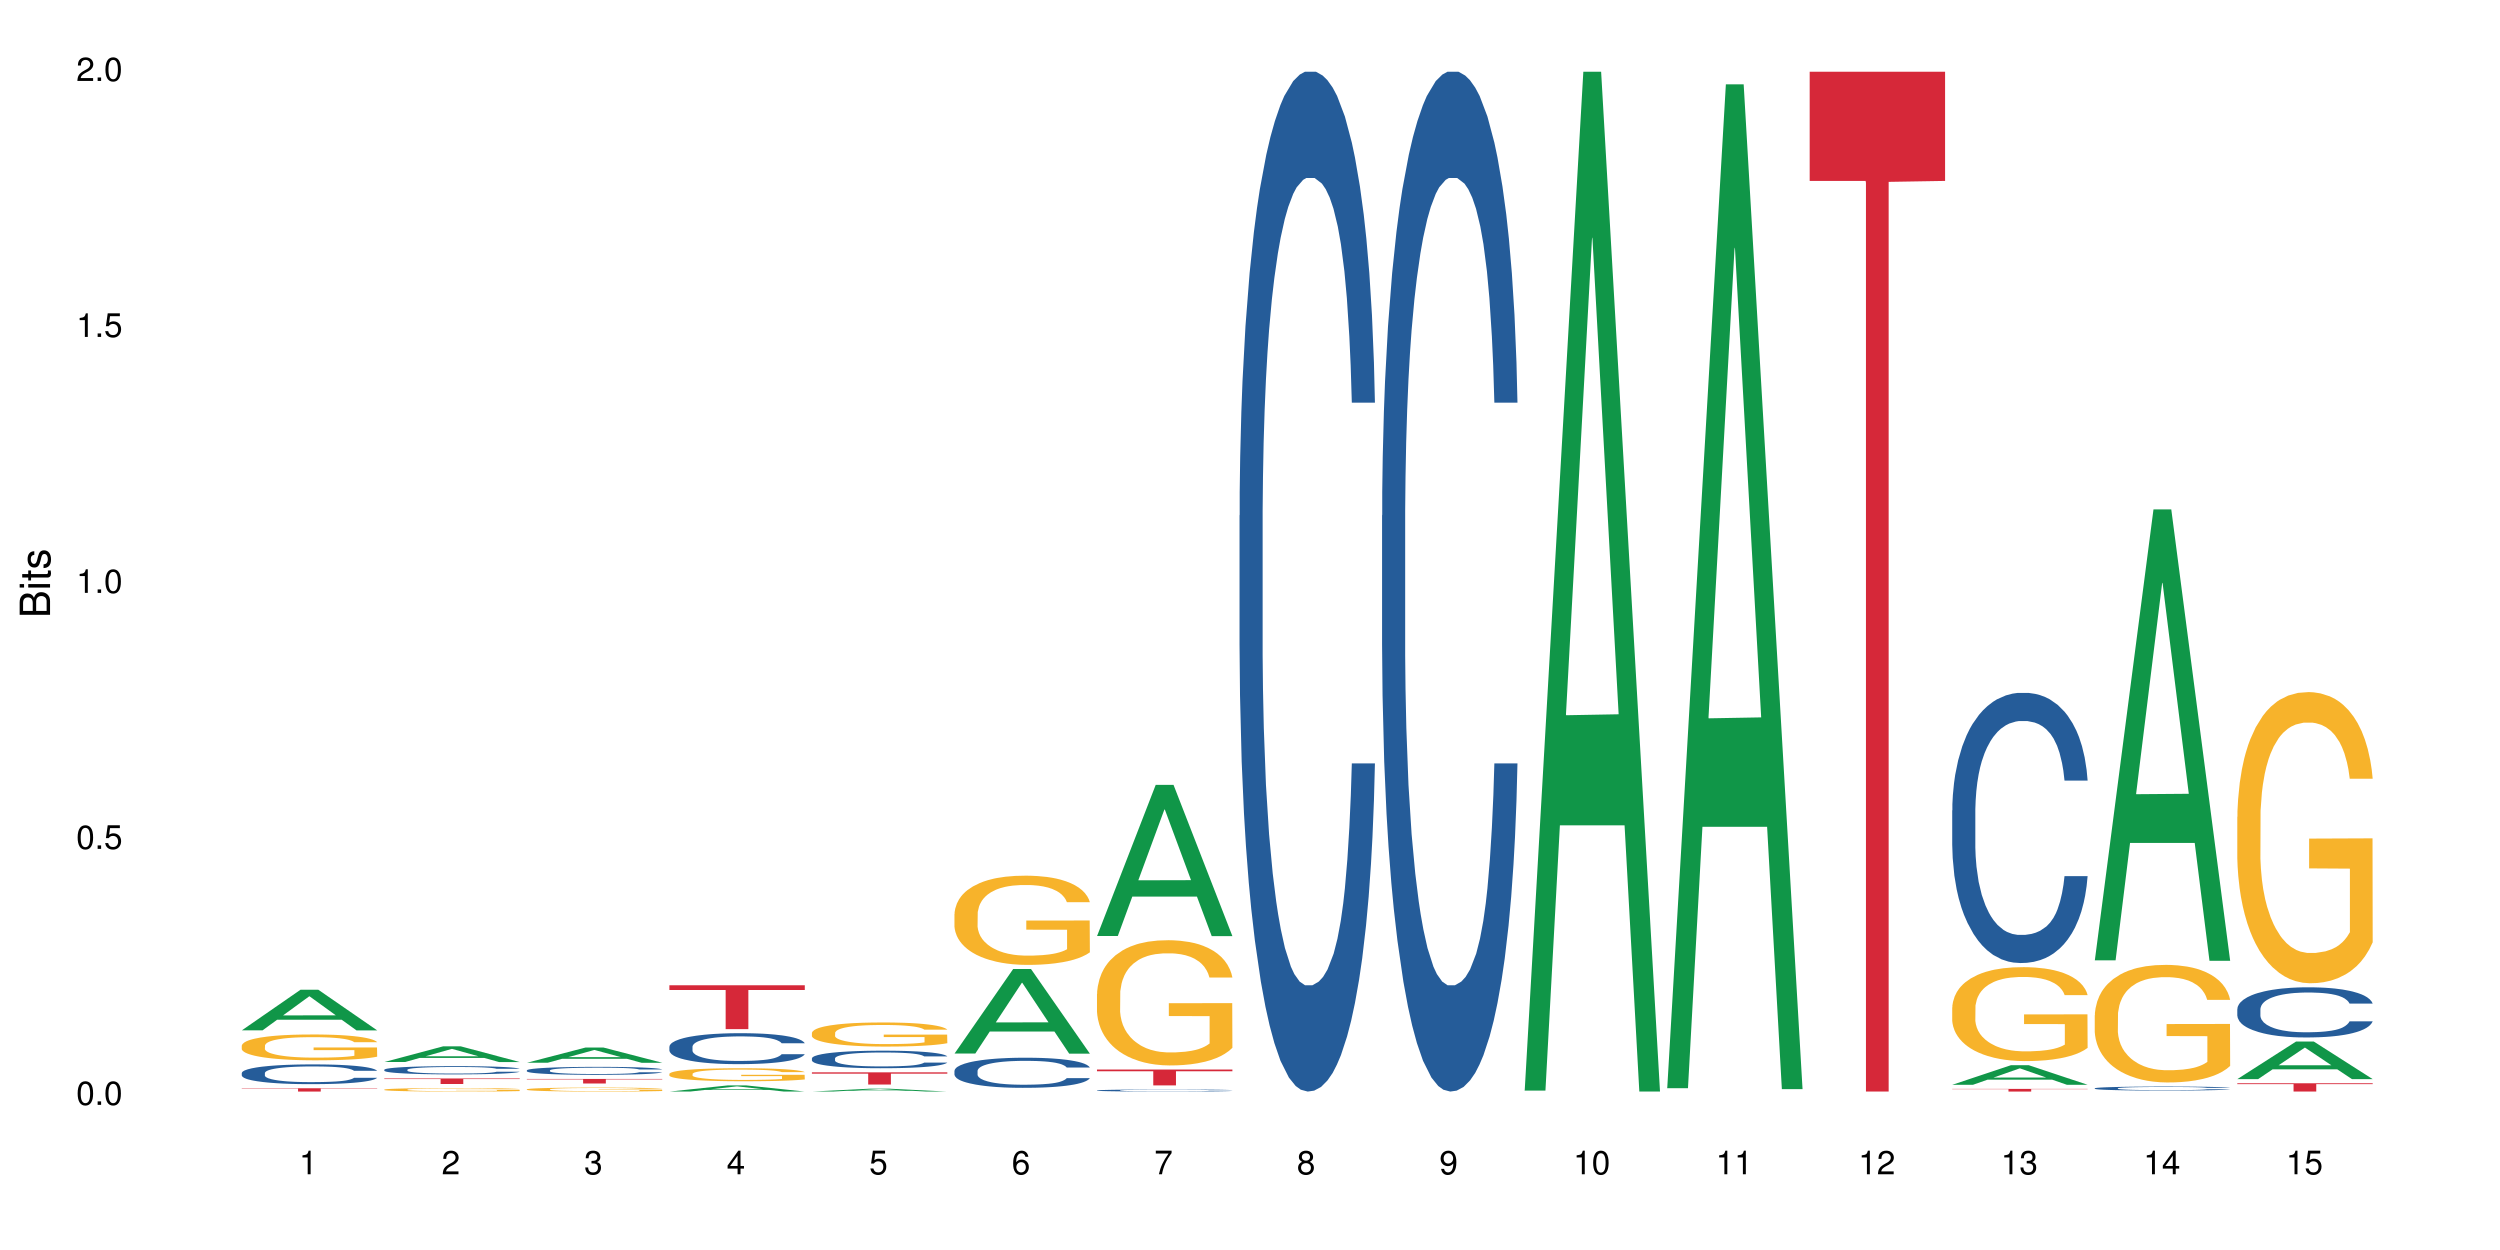 <?xml version="1.0" encoding="UTF-8"?>
<svg xmlns="http://www.w3.org/2000/svg" xmlns:xlink="http://www.w3.org/1999/xlink" width="720pt" height="360pt" viewBox="0 0 720 360" version="1.1">
<defs>
<g>
<symbol overflow="visible" id="glyph0-0">
<path style="stroke:none;" d=""/>
</symbol>
<symbol overflow="visible" id="glyph0-1">
<path style="stroke:none;" d="M 2.641 -6.797 C 2 -6.797 1.422 -6.531 1.078 -6.047 C 0.641 -5.453 0.406 -4.547 0.406 -3.297 C 0.406 -1 1.188 0.219 2.641 0.219 C 4.078 0.219 4.859 -1 4.859 -3.234 C 4.859 -4.562 4.656 -5.438 4.203 -6.047 C 3.844 -6.531 3.281 -6.797 2.641 -6.797 Z M 2.641 -6.047 C 3.547 -6.047 4 -5.125 4 -3.312 C 4 -1.375 3.562 -0.484 2.625 -0.484 C 1.734 -0.484 1.281 -1.422 1.281 -3.281 C 1.281 -5.141 1.734 -6.047 2.641 -6.047 Z M 2.641 -6.047 "/>
</symbol>
<symbol overflow="visible" id="glyph0-2">
<path style="stroke:none;" d="M 1.828 -1 L 0.828 -1 L 0.828 0 L 1.828 0 Z M 1.828 -1 "/>
</symbol>
<symbol overflow="visible" id="glyph0-3">
<path style="stroke:none;" d="M 4.562 -6.797 L 1.062 -6.797 L 0.547 -3.094 L 1.328 -3.094 C 1.719 -3.562 2.047 -3.734 2.578 -3.734 C 3.484 -3.734 4.062 -3.109 4.062 -2.094 C 4.062 -1.125 3.484 -0.531 2.578 -0.531 C 1.828 -0.531 1.375 -0.906 1.188 -1.672 L 0.328 -1.672 C 0.453 -1.109 0.547 -0.844 0.75 -0.594 C 1.125 -0.078 1.828 0.219 2.594 0.219 C 3.969 0.219 4.922 -0.781 4.922 -2.219 C 4.922 -3.562 4.031 -4.484 2.719 -4.484 C 2.25 -4.484 1.859 -4.359 1.469 -4.062 L 1.734 -5.969 L 4.562 -5.969 Z M 4.562 -6.797 "/>
</symbol>
<symbol overflow="visible" id="glyph0-4">
<path style="stroke:none;" d="M 2.484 -4.844 L 2.484 0 L 3.328 0 L 3.328 -6.797 L 2.766 -6.797 C 2.469 -5.75 2.281 -5.609 0.984 -5.453 L 0.984 -4.844 Z M 2.484 -4.844 "/>
</symbol>
<symbol overflow="visible" id="glyph0-5">
<path style="stroke:none;" d="M 4.859 -0.828 L 1.281 -0.828 C 1.359 -1.391 1.672 -1.75 2.5 -2.234 L 3.469 -2.75 C 4.406 -3.266 4.906 -3.969 4.906 -4.812 C 4.906 -5.375 4.672 -5.906 4.266 -6.266 C 3.859 -6.625 3.375 -6.797 2.719 -6.797 C 1.859 -6.797 1.219 -6.5 0.844 -5.922 C 0.609 -5.562 0.5 -5.125 0.484 -4.438 L 1.328 -4.438 C 1.359 -4.906 1.406 -5.188 1.531 -5.406 C 1.75 -5.812 2.188 -6.062 2.703 -6.062 C 3.469 -6.062 4.031 -5.516 4.031 -4.781 C 4.031 -4.25 3.719 -3.797 3.125 -3.438 L 2.234 -2.938 C 0.812 -2.141 0.406 -1.5 0.328 0 L 4.859 0 Z M 4.859 -0.828 "/>
</symbol>
<symbol overflow="visible" id="glyph0-6">
<path style="stroke:none;" d="M 2.125 -3.125 L 2.578 -3.125 C 3.516 -3.125 3.984 -2.703 3.984 -1.891 C 3.984 -1.031 3.469 -0.531 2.578 -0.531 C 1.656 -0.531 1.203 -0.984 1.156 -1.969 L 0.312 -1.969 C 0.344 -1.422 0.438 -1.078 0.609 -0.766 C 0.953 -0.109 1.625 0.219 2.547 0.219 C 3.953 0.219 4.859 -0.609 4.859 -1.906 C 4.859 -2.766 4.516 -3.25 3.703 -3.516 C 4.344 -3.766 4.656 -4.25 4.656 -4.938 C 4.656 -6.109 3.875 -6.797 2.578 -6.797 C 1.203 -6.797 0.484 -6.047 0.453 -4.609 L 1.297 -4.609 C 1.312 -5.016 1.344 -5.25 1.453 -5.453 C 1.641 -5.828 2.062 -6.062 2.594 -6.062 C 3.344 -6.062 3.797 -5.625 3.797 -4.906 C 3.797 -4.422 3.609 -4.141 3.25 -3.984 C 3.016 -3.891 2.719 -3.844 2.125 -3.844 Z M 2.125 -3.125 "/>
</symbol>
<symbol overflow="visible" id="glyph0-7">
<path style="stroke:none;" d="M 3.141 -1.625 L 3.141 0 L 3.984 0 L 3.984 -1.625 L 4.984 -1.625 L 4.984 -2.391 L 3.984 -2.391 L 3.984 -6.797 L 3.359 -6.797 L 0.266 -2.516 L 0.266 -1.625 Z M 3.141 -2.391 L 1 -2.391 L 3.141 -5.359 Z M 3.141 -2.391 "/>
</symbol>
<symbol overflow="visible" id="glyph0-8">
<path style="stroke:none;" d="M 4.781 -5.031 C 4.609 -6.141 3.891 -6.797 2.844 -6.797 C 2.094 -6.797 1.422 -6.438 1.031 -5.828 C 0.609 -5.172 0.406 -4.344 0.406 -3.094 C 0.406 -1.953 0.578 -1.234 0.984 -0.625 C 1.359 -0.078 1.953 0.219 2.703 0.219 C 3.984 0.219 4.922 -0.734 4.922 -2.078 C 4.922 -3.344 4.062 -4.234 2.844 -4.234 C 2.172 -4.234 1.641 -3.969 1.281 -3.469 C 1.281 -5.125 1.828 -6.047 2.797 -6.047 C 3.391 -6.047 3.797 -5.672 3.938 -5.031 Z M 2.734 -3.484 C 3.547 -3.484 4.062 -2.922 4.062 -2 C 4.062 -1.156 3.484 -0.531 2.703 -0.531 C 1.922 -0.531 1.328 -1.188 1.328 -2.047 C 1.328 -2.891 1.906 -3.484 2.734 -3.484 Z M 2.734 -3.484 "/>
</symbol>
<symbol overflow="visible" id="glyph0-9">
<path style="stroke:none;" d="M 4.984 -6.797 L 0.438 -6.797 L 0.438 -5.969 L 4.109 -5.969 C 2.5 -3.656 1.828 -2.234 1.328 0 L 2.219 0 C 2.594 -2.172 3.453 -4.047 4.984 -6.094 Z M 4.984 -6.797 "/>
</symbol>
<symbol overflow="visible" id="glyph0-10">
<path style="stroke:none;" d="M 3.75 -3.578 C 4.453 -4 4.688 -4.344 4.688 -4.984 C 4.688 -6.047 3.844 -6.797 2.641 -6.797 C 1.438 -6.797 0.594 -6.047 0.594 -4.984 C 0.594 -4.359 0.828 -4.016 1.516 -3.578 C 0.734 -3.203 0.359 -2.641 0.359 -1.891 C 0.359 -0.641 1.297 0.219 2.641 0.219 C 3.984 0.219 4.922 -0.641 4.922 -1.875 C 4.922 -2.641 4.531 -3.203 3.75 -3.578 Z M 2.641 -6.047 C 3.359 -6.047 3.812 -5.625 3.812 -4.969 C 3.812 -4.344 3.344 -3.922 2.641 -3.922 C 1.922 -3.922 1.453 -4.344 1.453 -4.984 C 1.453 -5.625 1.922 -6.047 2.641 -6.047 Z M 2.641 -3.203 C 3.484 -3.203 4.062 -2.672 4.062 -1.875 C 4.062 -1.062 3.484 -0.531 2.625 -0.531 C 1.797 -0.531 1.219 -1.078 1.219 -1.875 C 1.219 -2.672 1.797 -3.203 2.641 -3.203 Z M 2.641 -3.203 "/>
</symbol>
<symbol overflow="visible" id="glyph0-11">
<path style="stroke:none;" d="M 0.516 -1.547 C 0.672 -0.438 1.406 0.219 2.438 0.219 C 3.188 0.219 3.859 -0.141 4.266 -0.75 C 4.688 -1.406 4.891 -2.25 4.891 -3.484 C 4.891 -4.625 4.703 -5.359 4.312 -5.953 C 3.938 -6.5 3.344 -6.797 2.594 -6.797 C 1.297 -6.797 0.359 -5.844 0.359 -4.516 C 0.359 -3.25 1.234 -2.344 2.453 -2.344 C 3.094 -2.344 3.562 -2.578 4.016 -3.109 C 4 -1.453 3.469 -0.531 2.5 -0.531 C 1.906 -0.531 1.484 -0.906 1.359 -1.547 Z M 2.578 -6.062 C 3.375 -6.062 3.969 -5.406 3.969 -4.531 C 3.969 -3.688 3.375 -3.094 2.547 -3.094 C 1.734 -3.094 1.234 -3.672 1.234 -4.578 C 1.234 -5.438 1.797 -6.062 2.578 -6.062 Z M 2.578 -6.062 "/>
</symbol>
<symbol overflow="visible" id="glyph1-0">
<path style="stroke:none;" d=""/>
</symbol>
<symbol overflow="visible" id="glyph1-1">
<path style="stroke:none;" d="M 0 -0.953 L 0 -4.891 C 0 -5.719 -0.234 -6.344 -0.734 -6.797 C -1.188 -7.234 -1.812 -7.469 -2.5 -7.469 C -3.547 -7.469 -4.188 -7 -4.625 -5.875 C -4.984 -6.672 -5.641 -7.094 -6.531 -7.094 C -7.156 -7.094 -7.734 -6.859 -8.141 -6.391 C -8.562 -5.938 -8.75 -5.344 -8.75 -4.5 L -8.75 -0.953 Z M -4.984 -2.062 L -7.766 -2.062 L -7.766 -4.219 C -7.766 -4.844 -7.688 -5.203 -7.453 -5.5 C -7.219 -5.812 -6.859 -5.969 -6.375 -5.969 C -5.906 -5.969 -5.531 -5.812 -5.297 -5.5 C -5.062 -5.203 -4.984 -4.844 -4.984 -4.219 Z M -0.984 -2.062 L -4 -2.062 L -4 -4.781 C -4 -5.328 -3.859 -5.688 -3.578 -5.953 C -3.297 -6.219 -2.922 -6.359 -2.484 -6.359 C -2.062 -6.359 -1.688 -6.219 -1.406 -5.953 C -1.109 -5.688 -0.984 -5.328 -0.984 -4.781 Z M -0.984 -2.062 "/>
</symbol>
<symbol overflow="visible" id="glyph1-2">
<path style="stroke:none;" d="M -6.281 -1.797 L -6.281 -0.797 L 0 -0.797 L 0 -1.797 Z M -8.75 -1.797 L -8.75 -0.797 L -7.484 -0.797 L -7.484 -1.797 Z M -8.75 -1.797 "/>
</symbol>
<symbol overflow="visible" id="glyph1-3">
<path style="stroke:none;" d="M -6.281 -3.047 L -6.281 -2.016 L -8.016 -2.016 L -8.016 -1.016 L -6.281 -1.016 L -6.281 -0.172 L -5.469 -0.172 L -5.469 -1.016 L -0.719 -1.016 C -0.078 -1.016 0.281 -1.453 0.281 -2.234 C 0.281 -2.469 0.25 -2.719 0.188 -3.047 L -0.641 -3.047 C -0.609 -2.922 -0.594 -2.766 -0.594 -2.562 C -0.594 -2.141 -0.719 -2.016 -1.156 -2.016 L -5.469 -2.016 L -5.469 -3.047 Z M -6.281 -3.047 "/>
</symbol>
<symbol overflow="visible" id="glyph1-4">
<path style="stroke:none;" d="M -4.531 -5.25 C -5.766 -5.25 -6.469 -4.422 -6.469 -2.969 C -6.469 -1.516 -5.719 -0.562 -4.547 -0.562 C -3.562 -0.562 -3.094 -1.062 -2.734 -2.562 L -2.516 -3.484 C -2.344 -4.188 -2.094 -4.469 -1.625 -4.469 C -1.047 -4.469 -0.641 -3.875 -0.641 -3 C -0.641 -2.453 -0.797 -2 -1.062 -1.75 C -1.25 -1.594 -1.422 -1.531 -1.875 -1.469 L -1.875 -0.406 C -0.422 -0.453 0.281 -1.266 0.281 -2.922 C 0.281 -4.5 -0.5 -5.516 -1.719 -5.516 C -2.656 -5.516 -3.172 -4.984 -3.469 -3.734 L -3.703 -2.766 C -3.891 -1.953 -4.156 -1.609 -4.594 -1.609 C -5.172 -1.609 -5.547 -2.125 -5.547 -2.938 C -5.547 -3.75 -5.203 -4.172 -4.531 -4.203 Z M -4.531 -5.25 "/>
</symbol>
</g>
</defs>
<g id="surface74133">
<rect x="0" y="0" width="720" height="360" style="fill:rgb(100%,100%,100%);fill-opacity:1;stroke:none;"/>
<path style=" stroke:none;fill-rule:nonzero;fill:rgb(6.275%,58.824%,28.235%);fill-opacity:1;" d="M 69.629 296.738 L 69.672 296.727 L 86.547 285.043 L 91.672 285.043 L 108.629 296.75 L 102.668 296.75 L 98.418 293.691 L 79.797 293.691 L 75.629 296.738 L 69.629 296.738 L 81.586 292.43 L 96.711 292.418 L 89.172 286.953 L 89.086 286.945 L 89.004 286.977 L 81.547 292.418 L 81.586 292.43 Z M 69.629 296.738 "/>
<path style=" stroke:none;fill-rule:nonzero;fill:rgb(14.51%,36.078%,60%);fill-opacity:1;" d="M 69.629 309.023 L 69.676 309.02 L 69.676 308.895 L 69.82 308.695 L 70.152 308.449 L 70.484 308.277 L 71.34 307.969 L 72.531 307.672 L 73.766 307.445 L 74.672 307.309 L 75.48 307.203 L 77.332 307.012 L 78.523 306.914 L 79.809 306.824 L 81.375 306.738 L 82.52 306.684 L 85.086 306.602 L 86.988 306.566 L 88.461 306.551 L 91.648 306.551 L 93.551 306.57 L 94.93 306.598 L 96.453 306.637 L 97.738 306.684 L 99.973 306.801 L 101.969 306.945 L 102.871 307.027 L 104.301 307.188 L 105.395 307.344 L 106.156 307.48 L 107.012 307.672 L 107.77 307.906 L 108.344 308.172 L 108.629 308.395 L 101.969 308.395 L 101.637 308.188 L 101.258 308.027 L 100.543 307.812 L 99.828 307.664 L 98.832 307.512 L 97.926 307.414 L 96.691 307.312 L 95.598 307.25 L 94.453 307.203 L 93.359 307.172 L 91.27 307.145 L 88.844 307.145 L 87.938 307.152 L 86.086 307.195 L 85.086 307.23 L 83.66 307.305 L 82.66 307.371 L 81.473 307.477 L 80.664 307.562 L 79.664 307.699 L 78.949 307.82 L 78.141 307.988 L 77.668 308.121 L 77.238 308.266 L 76.859 308.438 L 76.574 308.617 L 76.383 308.812 L 76.289 309 L 76.289 309.805 L 76.383 309.992 L 76.621 310.211 L 77.238 310.527 L 78.141 310.801 L 79.188 311.02 L 80.188 311.176 L 80.758 311.25 L 81.52 311.332 L 82.707 311.438 L 84.422 311.539 L 85.418 311.582 L 86.941 311.625 L 88.512 311.645 L 90.602 311.645 L 92.457 311.625 L 93.695 311.598 L 94.977 311.555 L 96.738 311.469 L 97.832 311.383 L 98.781 311.285 L 99.496 311.188 L 99.973 311.105 L 100.684 310.941 L 101.258 310.766 L 101.684 310.582 L 101.969 310.406 L 108.629 310.406 L 108.344 310.613 L 107.914 310.816 L 107.484 310.969 L 106.82 311.152 L 106.059 311.312 L 104.965 311.492 L 104.062 311.613 L 102.871 311.742 L 101.777 311.84 L 100.59 311.93 L 98.832 312.035 L 97.688 312.086 L 96.453 312.133 L 94.977 312.176 L 93.125 312.211 L 91.125 312.23 L 89.27 312.238 L 87.273 312.227 L 85.801 312.207 L 83.848 312.16 L 81.426 312.066 L 79.664 311.965 L 78.285 311.867 L 77.098 311.766 L 75.766 311.625 L 74.051 311.395 L 73.008 311.219 L 72.293 311.074 L 71.484 310.871 L 70.914 310.688 L 70.246 310.398 L 69.773 310.027 L 69.629 309.742 Z M 69.629 309.023 "/>
<path style=" stroke:none;fill-rule:nonzero;fill:rgb(96.863%,70.196%,16.863%);fill-opacity:1;" d="M 69.629 301.117 L 69.676 301.109 L 69.676 300.973 L 69.867 300.668 L 70.344 300.246 L 70.961 299.898 L 71.625 299.629 L 72.055 299.484 L 72.77 299.281 L 73.387 299.133 L 74.957 298.824 L 76.953 298.539 L 78.047 298.418 L 79.285 298.301 L 81.043 298.172 L 81.852 298.125 L 84.324 298.016 L 87.133 297.949 L 90.223 297.93 L 91.648 297.934 L 93.598 297.961 L 96.262 298.035 L 97.785 298.105 L 98.973 298.172 L 100.211 298.262 L 101.73 298.398 L 103.16 298.559 L 104.301 298.723 L 105.441 298.926 L 106.391 299.145 L 107.199 299.383 L 107.914 299.668 L 108.344 299.906 L 108.629 300.145 L 102.016 300.145 L 101.637 299.906 L 101.207 299.723 L 100.496 299.496 L 99.781 299.336 L 99.066 299.207 L 97.738 299.027 L 96.594 298.922 L 95.168 298.824 L 93.789 298.766 L 92.219 298.723 L 91.27 298.711 L 88.746 298.711 L 86.465 298.758 L 85.133 298.812 L 84.184 298.867 L 82.852 298.969 L 82.043 299.051 L 81.566 299.105 L 80.141 299.316 L 79.188 299.504 L 78.664 299.633 L 78 299.836 L 77.523 300.02 L 77 300.293 L 76.715 300.496 L 76.336 300.961 L 76.289 302.184 L 76.43 302.441 L 76.715 302.719 L 77.098 302.965 L 77.668 303.223 L 78.238 303.418 L 79.234 303.684 L 80.094 303.863 L 80.758 303.977 L 82.043 304.16 L 82.566 304.223 L 83.801 304.344 L 85.086 304.438 L 86.656 304.52 L 87.844 304.562 L 89.746 304.594 L 92.172 304.594 L 95.027 304.555 L 96.832 304.5 L 98.07 304.445 L 98.879 304.398 L 99.875 304.324 L 100.59 304.254 L 101.258 304.18 L 102.062 304.066 L 102.062 302.441 L 90.316 302.434 L 90.316 301.672 L 108.578 301.668 L 108.629 304.324 L 107.629 304.508 L 106.391 304.684 L 105.203 304.82 L 103.965 304.934 L 102.207 305.066 L 100.781 305.145 L 98.594 305.242 L 96.594 305.301 L 94.504 305.344 L 92.648 305.363 L 90.461 305.371 L 88.512 305.355 L 86.418 305.316 L 84.754 305.262 L 83.23 305.195 L 81.711 305.105 L 79.809 304.961 L 78.57 304.848 L 77.285 304.703 L 76.004 304.535 L 74.859 304.352 L 74.102 304.207 L 73.34 304.047 L 72.531 303.84 L 71.77 303.609 L 71.199 303.398 L 70.676 303.16 L 70.297 302.938 L 69.914 302.633 L 69.723 302.387 L 69.629 302.176 Z M 69.629 301.117 "/>
<path style=" stroke:none;fill-rule:nonzero;fill:rgb(83.922%,15.686%,22.353%);fill-opacity:1;" d="M 69.629 313.418 L 108.629 313.418 L 108.629 313.52 L 92.375 313.52 L 92.375 314.371 L 85.836 314.371 L 85.836 313.52 L 69.629 313.52 Z M 69.629 313.418 "/>
<path style=" stroke:none;fill-rule:nonzero;fill:rgb(6.275%,58.824%,28.235%);fill-opacity:1;" d="M 110.68 305.863 L 110.723 305.859 L 127.598 301.352 L 132.719 301.352 L 149.68 305.867 L 143.719 305.867 L 139.469 304.688 L 120.848 304.688 L 116.68 305.863 L 110.68 305.863 L 122.637 304.199 L 137.762 304.195 L 130.223 302.09 L 130.137 302.082 L 130.055 302.098 L 122.598 304.195 L 122.637 304.199 Z M 110.68 305.863 "/>
<path style=" stroke:none;fill-rule:nonzero;fill:rgb(14.51%,36.078%,60%);fill-opacity:1;" d="M 110.68 308.082 L 110.727 308.078 L 110.727 308.027 L 110.871 307.945 L 111.203 307.84 L 111.535 307.77 L 112.391 307.641 L 113.582 307.516 L 114.816 307.422 L 115.723 307.363 L 116.531 307.32 L 118.383 307.238 L 119.574 307.199 L 120.859 307.16 L 122.426 307.125 L 123.57 307.102 L 126.137 307.066 L 128.039 307.055 L 129.512 307.047 L 132.699 307.047 L 134.602 307.055 L 135.98 307.066 L 137.504 307.082 L 138.789 307.102 L 141.023 307.152 L 143.02 307.211 L 143.922 307.246 L 145.352 307.312 L 146.445 307.379 L 147.207 307.438 L 148.062 307.516 L 148.82 307.613 L 149.395 307.727 L 149.68 307.816 L 143.02 307.816 L 142.688 307.73 L 142.305 307.664 L 141.594 307.574 L 140.879 307.512 L 139.883 307.449 L 138.977 307.406 L 137.742 307.367 L 136.648 307.34 L 135.504 307.32 L 134.41 307.309 L 132.32 307.293 L 129.895 307.293 L 128.988 307.297 L 127.137 307.316 L 126.137 307.332 L 124.711 307.363 L 123.711 307.391 L 122.523 307.434 L 121.715 307.469 L 120.715 307.527 L 120 307.578 L 119.191 307.648 L 118.719 307.703 L 118.289 307.766 L 117.91 307.836 L 117.625 307.91 L 117.434 307.992 L 117.34 308.07 L 117.34 308.406 L 117.434 308.484 L 117.672 308.578 L 118.289 308.711 L 119.191 308.824 L 120.238 308.918 L 121.238 308.98 L 121.809 309.012 L 122.57 309.047 L 123.758 309.09 L 125.473 309.133 L 126.469 309.152 L 127.992 309.168 L 129.562 309.176 L 131.652 309.176 L 133.508 309.168 L 134.746 309.156 L 136.027 309.141 L 137.789 309.102 L 138.883 309.066 L 139.832 309.027 L 140.547 308.984 L 141.023 308.949 L 141.734 308.883 L 142.305 308.809 L 142.734 308.734 L 143.02 308.66 L 149.68 308.66 L 149.395 308.746 L 148.965 308.832 L 148.535 308.895 L 147.871 308.969 L 147.109 309.039 L 146.016 309.113 L 145.113 309.164 L 143.922 309.219 L 142.828 309.258 L 141.641 309.297 L 139.883 309.34 L 138.738 309.363 L 137.504 309.383 L 136.027 309.398 L 134.176 309.414 L 132.176 309.422 L 130.32 309.426 L 128.324 309.422 L 126.852 309.41 L 124.898 309.391 L 122.473 309.352 L 120.715 309.312 L 119.336 309.27 L 118.148 309.227 L 116.816 309.168 L 115.102 309.074 L 114.059 309 L 113.344 308.938 L 112.535 308.852 L 111.965 308.777 L 111.297 308.656 L 110.824 308.5 L 110.68 308.383 Z M 110.68 308.082 "/>
<path style=" stroke:none;fill-rule:nonzero;fill:rgb(96.863%,70.196%,16.863%);fill-opacity:1;" d="M 110.68 313.797 L 110.727 313.797 L 110.727 313.777 L 110.918 313.738 L 111.395 313.68 L 112.012 313.633 L 112.676 313.598 L 113.105 313.578 L 113.82 313.551 L 114.438 313.531 L 116.008 313.492 L 118.004 313.453 L 119.098 313.434 L 120.336 313.418 L 122.094 313.402 L 122.902 313.395 L 125.375 313.383 L 128.18 313.371 L 132.699 313.371 L 134.648 313.375 L 137.312 313.383 L 138.836 313.395 L 140.023 313.402 L 141.262 313.414 L 142.781 313.434 L 144.207 313.453 L 145.352 313.477 L 146.492 313.504 L 147.441 313.535 L 148.25 313.566 L 148.965 313.605 L 149.395 313.637 L 149.68 313.668 L 143.066 313.668 L 142.688 313.637 L 142.258 313.609 L 141.547 313.582 L 140.832 313.559 L 140.117 313.543 L 138.789 313.52 L 137.645 313.504 L 136.219 313.492 L 134.84 313.48 L 133.27 313.477 L 129.797 313.477 L 127.516 313.48 L 126.184 313.488 L 125.234 313.496 L 123.902 313.508 L 123.094 313.52 L 122.617 313.527 L 121.191 313.555 L 120.238 313.582 L 119.715 313.598 L 119.051 313.625 L 118.574 313.652 L 118.051 313.688 L 117.766 313.715 L 117.387 313.777 L 117.34 313.941 L 117.48 313.977 L 117.766 314.016 L 118.148 314.047 L 118.719 314.082 L 119.289 314.109 L 120.285 314.145 L 121.145 314.168 L 121.809 314.184 L 123.094 314.207 L 123.617 314.215 L 124.852 314.234 L 126.137 314.246 L 127.707 314.258 L 128.895 314.262 L 130.797 314.266 L 133.223 314.266 L 136.078 314.262 L 137.883 314.254 L 139.121 314.246 L 139.93 314.238 L 140.926 314.23 L 141.641 314.223 L 142.305 314.211 L 143.113 314.195 L 143.113 313.977 L 131.367 313.977 L 131.367 313.875 L 149.629 313.871 L 149.68 314.23 L 148.68 314.254 L 147.441 314.277 L 146.254 314.297 L 145.016 314.312 L 143.258 314.328 L 141.832 314.34 L 139.645 314.352 L 137.645 314.363 L 135.555 314.367 L 133.699 314.371 L 131.512 314.371 L 129.562 314.367 L 127.469 314.363 L 125.805 314.355 L 124.281 314.348 L 122.762 314.336 L 120.859 314.316 L 119.621 314.301 L 118.336 314.281 L 117.055 314.258 L 115.91 314.234 L 115.152 314.215 L 114.391 314.191 L 113.582 314.164 L 112.82 314.133 L 112.25 314.105 L 111.727 314.074 L 111.348 314.043 L 110.965 314.004 L 110.773 313.969 L 110.68 313.941 Z M 110.68 313.797 "/>
<path style=" stroke:none;fill-rule:nonzero;fill:rgb(83.922%,15.686%,22.353%);fill-opacity:1;" d="M 110.68 310.605 L 149.68 310.605 L 149.68 310.773 L 133.426 310.777 L 133.426 312.191 L 126.887 312.191 L 126.887 310.777 L 126.793 310.773 L 110.68 310.773 Z M 110.68 310.605 "/>
<path style=" stroke:none;fill-rule:nonzero;fill:rgb(6.275%,58.824%,28.235%);fill-opacity:1;" d="M 151.73 306.074 L 151.773 306.07 L 168.648 301.684 L 173.77 301.684 L 190.73 306.078 L 184.77 306.078 L 180.52 304.93 L 161.898 304.93 L 157.73 306.074 L 151.73 306.074 L 163.688 304.457 L 178.812 304.453 L 171.27 302.402 L 171.188 302.398 L 171.105 302.41 L 163.648 304.453 L 163.688 304.457 Z M 151.73 306.074 "/>
<path style=" stroke:none;fill-rule:nonzero;fill:rgb(14.51%,36.078%,60%);fill-opacity:1;" d="M 151.73 308.254 L 151.777 308.254 L 151.777 308.203 L 151.922 308.125 L 152.254 308.023 L 152.586 307.953 L 153.441 307.828 L 154.633 307.711 L 155.867 307.617 L 156.773 307.562 L 157.582 307.52 L 159.434 307.441 L 160.625 307.402 L 161.91 307.367 L 163.477 307.332 L 164.617 307.312 L 167.188 307.277 L 169.09 307.262 L 170.562 307.258 L 173.75 307.258 L 175.652 307.266 L 177.031 307.273 L 178.555 307.293 L 179.84 307.312 L 182.074 307.355 L 184.07 307.414 L 184.973 307.449 L 186.402 307.516 L 187.496 307.578 L 188.254 307.633 L 189.113 307.711 L 189.871 307.805 L 190.445 307.91 L 190.73 308 L 184.07 308 L 183.738 307.918 L 183.355 307.852 L 182.645 307.766 L 181.93 307.707 L 180.934 307.645 L 180.027 307.605 L 178.793 307.566 L 177.699 307.539 L 176.555 307.52 L 175.461 307.508 L 173.371 307.496 L 170.945 307.496 L 170.039 307.5 L 168.188 307.516 L 167.188 307.531 L 165.762 307.562 L 164.762 307.59 L 163.574 307.629 L 162.766 307.664 L 161.766 307.719 L 161.051 307.77 L 160.242 307.836 L 159.77 307.891 L 159.34 307.949 L 158.961 308.02 L 158.676 308.094 L 158.484 308.168 L 158.391 308.246 L 158.391 308.57 L 158.484 308.645 L 158.723 308.734 L 159.34 308.863 L 160.242 308.973 L 161.289 309.062 L 162.289 309.125 L 162.859 309.152 L 163.621 309.188 L 164.809 309.23 L 166.52 309.273 L 167.52 309.289 L 169.043 309.305 L 170.613 309.312 L 172.703 309.312 L 174.559 309.305 L 175.797 309.293 L 177.078 309.277 L 178.84 309.242 L 179.934 309.207 L 180.883 309.168 L 181.598 309.129 L 182.074 309.094 L 182.785 309.031 L 183.355 308.957 L 183.785 308.887 L 184.07 308.812 L 190.73 308.812 L 190.445 308.898 L 190.016 308.98 L 189.586 309.039 L 188.922 309.113 L 188.16 309.18 L 187.066 309.254 L 186.164 309.301 L 184.973 309.355 L 183.879 309.395 L 182.691 309.43 L 180.934 309.473 L 179.789 309.492 L 178.555 309.512 L 177.078 309.527 L 175.227 309.543 L 173.227 309.551 L 171.371 309.555 L 169.375 309.551 L 167.902 309.539 L 165.949 309.523 L 163.523 309.484 L 161.766 309.445 L 160.387 309.402 L 159.199 309.363 L 157.867 309.305 L 156.152 309.215 L 155.105 309.141 L 154.395 309.082 L 153.586 309 L 153.016 308.926 L 152.348 308.809 L 151.875 308.66 L 151.73 308.547 Z M 151.73 308.254 "/>
<path style=" stroke:none;fill-rule:nonzero;fill:rgb(96.863%,70.196%,16.863%);fill-opacity:1;" d="M 151.73 313.719 L 151.777 313.715 L 151.777 313.695 L 151.969 313.648 L 152.445 313.582 L 153.062 313.531 L 153.727 313.488 L 154.156 313.465 L 154.871 313.434 L 155.488 313.414 L 157.059 313.363 L 159.055 313.32 L 160.148 313.301 L 161.387 313.285 L 163.145 313.266 L 163.953 313.258 L 166.426 313.242 L 169.23 313.23 L 172.324 313.227 L 173.75 313.227 L 175.699 313.234 L 178.363 313.242 L 179.887 313.254 L 181.074 313.266 L 182.312 313.277 L 183.832 313.301 L 185.258 313.324 L 186.402 313.348 L 187.543 313.379 L 188.492 313.414 L 189.301 313.449 L 190.016 313.496 L 190.445 313.531 L 190.73 313.566 L 184.117 313.566 L 183.738 313.531 L 183.309 313.504 L 182.598 313.469 L 181.168 313.422 L 179.84 313.398 L 178.695 313.379 L 177.27 313.363 L 175.891 313.355 L 174.32 313.348 L 170.848 313.348 L 168.566 313.355 L 167.234 313.363 L 166.285 313.371 L 164.953 313.387 L 164.145 313.398 L 163.668 313.406 L 162.242 313.441 L 161.289 313.469 L 160.766 313.488 L 160.102 313.52 L 159.625 313.551 L 159.102 313.59 L 158.816 313.621 L 158.438 313.691 L 158.391 313.883 L 158.531 313.922 L 158.816 313.965 L 159.199 314 L 159.77 314.039 L 160.34 314.07 L 161.336 314.113 L 162.195 314.141 L 162.859 314.156 L 164.145 314.184 L 164.668 314.195 L 165.902 314.215 L 167.188 314.227 L 168.758 314.238 L 169.945 314.246 L 171.848 314.25 L 174.273 314.25 L 177.129 314.246 L 178.934 314.238 L 180.172 314.23 L 180.98 314.223 L 181.977 314.211 L 182.691 314.199 L 183.355 314.188 L 184.164 314.172 L 184.164 313.922 L 172.418 313.918 L 172.418 313.801 L 190.68 313.801 L 190.73 314.211 L 189.73 314.238 L 188.492 314.266 L 187.305 314.285 L 186.066 314.305 L 184.309 314.324 L 182.883 314.336 L 180.695 314.352 L 178.695 314.359 L 176.605 314.367 L 174.75 314.371 L 172.562 314.371 L 170.613 314.367 L 168.52 314.363 L 166.855 314.355 L 165.332 314.344 L 163.812 314.328 L 161.91 314.309 L 160.672 314.289 L 159.387 314.27 L 158.105 314.242 L 156.961 314.215 L 156.203 314.191 L 155.441 314.168 L 154.633 314.137 L 153.871 314.102 L 153.301 314.066 L 152.777 314.031 L 152.398 313.996 L 152.016 313.949 L 151.824 313.914 L 151.73 313.879 Z M 151.73 313.719 "/>
<path style=" stroke:none;fill-rule:nonzero;fill:rgb(83.922%,15.686%,22.353%);fill-opacity:1;" d="M 151.73 310.734 L 190.73 310.734 L 190.73 310.875 L 174.477 310.875 L 174.477 312.047 L 167.938 312.047 L 167.938 310.875 L 151.73 310.875 Z M 151.73 310.734 "/>
<path style=" stroke:none;fill-rule:nonzero;fill:rgb(6.275%,58.824%,28.235%);fill-opacity:1;" d="M 192.781 314.367 L 192.824 314.367 L 209.695 312.586 L 214.82 312.586 L 231.781 314.371 L 225.82 314.371 L 221.57 313.906 L 202.949 313.906 L 198.781 314.367 L 192.781 314.367 L 204.738 313.711 L 219.863 313.711 L 212.32 312.875 L 212.238 312.875 L 212.156 312.879 L 204.699 313.711 L 204.738 313.711 Z M 192.781 314.367 "/>
<path style=" stroke:none;fill-rule:nonzero;fill:rgb(14.51%,36.078%,60%);fill-opacity:1;" d="M 192.781 301.441 L 192.828 301.434 L 192.828 301.238 L 192.973 300.93 L 193.305 300.539 L 193.637 300.27 L 194.492 299.789 L 195.684 299.324 L 196.918 298.965 L 197.824 298.754 L 198.633 298.59 L 200.484 298.289 L 201.676 298.137 L 202.957 297.996 L 204.527 297.859 L 205.668 297.777 L 208.238 297.648 L 210.141 297.59 L 211.613 297.566 L 214.801 297.566 L 216.703 297.598 L 218.082 297.641 L 219.605 297.703 L 220.887 297.777 L 223.125 297.957 L 225.121 298.184 L 226.023 298.316 L 227.453 298.566 L 228.547 298.812 L 229.305 299.023 L 230.164 299.324 L 230.922 299.691 L 231.496 300.105 L 231.781 300.457 L 225.121 300.457 L 224.789 300.129 L 224.406 299.879 L 223.695 299.543 L 222.98 299.309 L 221.984 299.07 L 221.078 298.918 L 219.844 298.762 L 218.75 298.664 L 217.605 298.59 L 216.512 298.543 L 214.422 298.492 L 211.996 298.492 L 211.09 298.512 L 209.238 298.574 L 208.238 298.633 L 206.812 298.746 L 205.812 298.852 L 204.625 299.016 L 203.816 299.152 L 202.816 299.363 L 202.102 299.551 L 201.293 299.82 L 200.82 300.023 L 200.391 300.254 L 200.012 300.52 L 199.727 300.805 L 199.535 301.109 L 199.441 301.402 L 199.441 302.664 L 199.535 302.957 L 199.773 303.297 L 200.391 303.797 L 201.293 304.227 L 202.34 304.57 L 203.34 304.812 L 203.91 304.926 L 204.672 305.059 L 205.859 305.219 L 207.57 305.383 L 208.57 305.449 L 210.094 305.512 L 211.664 305.547 L 213.754 305.547 L 215.609 305.512 L 216.848 305.473 L 218.129 305.406 L 219.891 305.27 L 220.984 305.137 L 221.934 304.984 L 222.648 304.828 L 223.125 304.699 L 223.836 304.445 L 224.406 304.168 L 224.836 303.883 L 225.121 303.609 L 231.781 303.609 L 231.496 303.934 L 231.066 304.25 L 230.637 304.488 L 229.973 304.773 L 229.211 305.023 L 228.117 305.309 L 227.215 305.496 L 226.023 305.699 L 224.93 305.855 L 223.742 305.992 L 221.984 306.156 L 220.84 306.238 L 219.605 306.312 L 218.129 306.375 L 216.277 306.434 L 214.277 306.465 L 212.422 306.473 L 210.426 306.457 L 208.953 306.426 L 207 306.352 L 204.574 306.207 L 202.816 306.051 L 201.438 305.895 L 200.25 305.734 L 198.918 305.512 L 197.203 305.156 L 196.156 304.879 L 195.445 304.648 L 194.637 304.332 L 194.066 304.047 L 193.398 303.59 L 192.926 303.012 L 192.781 302.566 Z M 192.781 301.441 "/>
<path style=" stroke:none;fill-rule:nonzero;fill:rgb(96.863%,70.196%,16.863%);fill-opacity:1;" d="M 192.781 309.262 L 192.828 309.258 L 192.828 309.188 L 193.02 309.035 L 193.496 308.82 L 194.113 308.648 L 194.777 308.512 L 195.207 308.438 L 195.922 308.336 L 196.539 308.262 L 198.109 308.105 L 200.105 307.961 L 201.199 307.898 L 202.438 307.844 L 204.195 307.777 L 205.004 307.754 L 207.477 307.699 L 210.281 307.664 L 213.375 307.652 L 214.801 307.656 L 216.75 307.672 L 219.414 307.707 L 220.938 307.742 L 222.125 307.777 L 223.363 307.82 L 224.883 307.891 L 226.309 307.973 L 227.453 308.055 L 228.594 308.156 L 229.543 308.266 L 230.352 308.387 L 231.066 308.531 L 231.496 308.652 L 231.781 308.77 L 225.168 308.77 L 224.789 308.652 L 224.359 308.559 L 223.648 308.445 L 222.934 308.363 L 222.219 308.297 L 220.887 308.207 L 219.746 308.152 L 218.32 308.105 L 216.941 308.074 L 215.371 308.055 L 214.422 308.047 L 211.898 308.047 L 209.617 308.07 L 208.285 308.098 L 207.336 308.125 L 206.004 308.176 L 205.195 308.219 L 204.719 308.246 L 203.293 308.352 L 202.34 308.449 L 201.816 308.512 L 201.152 308.617 L 200.676 308.707 L 200.152 308.848 L 199.867 308.949 L 199.488 309.18 L 199.441 309.797 L 199.582 309.93 L 199.867 310.07 L 200.25 310.191 L 200.82 310.324 L 201.391 310.422 L 202.387 310.555 L 203.246 310.645 L 203.91 310.703 L 205.195 310.797 L 205.719 310.824 L 206.953 310.887 L 208.238 310.934 L 209.809 310.977 L 210.996 310.996 L 212.898 311.016 L 215.324 311.016 L 218.18 310.992 L 219.984 310.965 L 221.223 310.938 L 222.031 310.914 L 223.027 310.879 L 223.742 310.844 L 224.406 310.805 L 225.215 310.746 L 225.215 309.93 L 213.469 309.926 L 213.469 309.543 L 231.73 309.539 L 231.781 310.879 L 230.781 310.969 L 229.543 311.059 L 228.355 311.129 L 227.117 311.188 L 225.359 311.25 L 223.934 311.293 L 221.746 311.34 L 219.746 311.371 L 217.656 311.391 L 215.801 311.402 L 213.613 311.406 L 211.664 311.398 L 209.57 311.379 L 207.906 311.352 L 206.383 311.316 L 204.859 311.27 L 202.957 311.199 L 201.723 311.141 L 200.438 311.07 L 199.152 310.984 L 198.012 310.891 L 197.25 310.82 L 196.492 310.738 L 195.684 310.633 L 194.922 310.52 L 194.352 310.41 L 193.828 310.293 L 193.445 310.18 L 193.066 310.023 L 192.875 309.902 L 192.781 309.793 Z M 192.781 309.262 "/>
<path style=" stroke:none;fill-rule:nonzero;fill:rgb(83.922%,15.686%,22.353%);fill-opacity:1;" d="M 192.781 283.766 L 231.781 283.766 L 231.781 285.117 L 215.527 285.129 L 215.527 296.387 L 208.988 296.387 L 208.988 285.141 L 208.891 285.117 L 192.781 285.117 Z M 192.781 283.766 "/>
<path style=" stroke:none;fill-rule:nonzero;fill:rgb(6.275%,58.824%,28.235%);fill-opacity:1;" d="M 233.832 314.371 L 233.875 314.367 L 250.746 313.527 L 255.871 313.527 L 272.832 314.371 L 266.871 314.371 L 262.621 314.148 L 244 314.148 L 239.832 314.371 L 233.832 314.371 L 245.789 314.059 L 260.914 314.059 L 253.371 313.664 L 253.207 313.664 L 245.75 314.059 L 245.789 314.059 Z M 233.832 314.371 "/>
<path style=" stroke:none;fill-rule:nonzero;fill:rgb(14.51%,36.078%,60%);fill-opacity:1;" d="M 233.832 304.797 L 233.879 304.793 L 233.879 304.68 L 234.023 304.508 L 234.355 304.285 L 234.688 304.133 L 235.543 303.859 L 236.734 303.594 L 237.969 303.391 L 238.875 303.273 L 239.684 303.18 L 241.535 303.008 L 242.727 302.922 L 244.008 302.844 L 245.578 302.766 L 246.719 302.719 L 249.289 302.645 L 251.191 302.613 L 252.664 302.598 L 255.852 302.598 L 257.754 302.617 L 259.133 302.641 L 260.656 302.676 L 261.938 302.719 L 264.176 302.82 L 266.172 302.949 L 267.074 303.023 L 268.504 303.164 L 269.598 303.305 L 270.355 303.426 L 271.215 303.594 L 271.973 303.805 L 272.543 304.039 L 272.832 304.238 L 266.172 304.238 L 265.84 304.055 L 265.457 303.91 L 264.746 303.719 L 264.031 303.586 L 263.031 303.453 L 262.129 303.363 L 260.895 303.277 L 259.801 303.223 L 258.656 303.18 L 257.562 303.152 L 255.473 303.125 L 253.047 303.125 L 252.141 303.133 L 250.289 303.172 L 249.289 303.203 L 247.863 303.27 L 246.863 303.328 L 245.676 303.422 L 244.867 303.5 L 243.867 303.617 L 243.152 303.727 L 242.344 303.879 L 241.871 303.992 L 241.441 304.121 L 241.062 304.273 L 240.777 304.438 L 240.586 304.609 L 240.492 304.773 L 240.492 305.488 L 240.586 305.656 L 240.824 305.852 L 241.441 306.133 L 242.344 306.379 L 243.391 306.57 L 244.391 306.711 L 244.961 306.773 L 245.723 306.848 L 246.91 306.941 L 248.621 307.035 L 249.621 307.07 L 251.145 307.105 L 252.711 307.125 L 254.805 307.125 L 256.66 307.105 L 257.898 307.086 L 259.18 307.047 L 260.941 306.969 L 262.035 306.895 L 262.984 306.809 L 263.699 306.719 L 264.176 306.645 L 264.887 306.504 L 265.457 306.344 L 265.887 306.184 L 266.172 306.027 L 272.832 306.027 L 272.543 306.211 L 272.117 306.391 L 271.688 306.523 L 271.023 306.688 L 270.262 306.832 L 269.168 306.992 L 268.266 307.098 L 267.074 307.215 L 265.98 307.301 L 264.793 307.379 L 263.031 307.473 L 261.891 307.52 L 260.656 307.559 L 259.18 307.598 L 257.324 307.629 L 255.328 307.648 L 253.473 307.652 L 251.477 307.645 L 250.004 307.625 L 248.051 307.582 L 245.625 307.5 L 243.867 307.414 L 242.488 307.324 L 241.297 307.23 L 239.969 307.105 L 238.254 306.902 L 237.207 306.746 L 236.496 306.617 L 235.688 306.438 L 235.117 306.277 L 234.449 306.016 L 233.977 305.688 L 233.832 305.434 Z M 233.832 304.797 "/>
<path style=" stroke:none;fill-rule:nonzero;fill:rgb(96.863%,70.196%,16.863%);fill-opacity:1;" d="M 233.832 297.445 L 233.879 297.438 L 233.879 297.312 L 234.07 297.027 L 234.547 296.633 L 235.164 296.309 L 235.828 296.055 L 236.258 295.922 L 236.973 295.73 L 237.59 295.59 L 239.16 295.305 L 241.156 295.039 L 242.25 294.926 L 243.488 294.816 L 245.246 294.695 L 246.055 294.652 L 248.527 294.551 L 251.332 294.488 L 254.426 294.469 L 255.852 294.473 L 257.801 294.5 L 260.465 294.57 L 261.988 294.633 L 263.176 294.695 L 264.414 294.777 L 265.934 294.906 L 267.359 295.059 L 268.504 295.211 L 269.645 295.402 L 270.594 295.605 L 271.402 295.828 L 272.117 296.094 L 272.543 296.316 L 272.832 296.539 L 266.219 296.539 L 265.84 296.316 L 265.41 296.145 L 264.699 295.934 L 263.984 295.781 L 263.27 295.66 L 261.938 295.496 L 260.797 295.395 L 259.371 295.305 L 257.992 295.25 L 256.422 295.211 L 255.473 295.199 L 252.949 295.199 L 250.668 295.242 L 249.336 295.293 L 248.387 295.344 L 247.055 295.438 L 246.246 295.516 L 245.77 295.566 L 244.344 295.762 L 243.391 295.941 L 242.867 296.062 L 242.203 296.25 L 241.727 296.422 L 241.203 296.676 L 240.918 296.867 L 240.539 297.301 L 240.492 298.441 L 240.633 298.684 L 240.918 298.941 L 241.297 299.172 L 241.871 299.414 L 242.441 299.598 L 243.438 299.844 L 244.297 300.008 L 244.961 300.117 L 246.246 300.289 L 246.77 300.344 L 248.004 300.461 L 249.289 300.547 L 250.859 300.625 L 252.047 300.664 L 253.949 300.695 L 256.375 300.695 L 259.227 300.656 L 261.035 300.605 L 262.273 300.555 L 263.082 300.512 L 264.078 300.441 L 264.793 300.379 L 265.457 300.309 L 266.266 300.199 L 266.266 298.684 L 254.52 298.676 L 254.52 297.965 L 272.781 297.957 L 272.832 300.441 L 271.832 300.613 L 270.594 300.777 L 269.406 300.902 L 268.168 301.012 L 266.41 301.133 L 264.984 301.207 L 262.797 301.297 L 260.797 301.355 L 258.707 301.395 L 256.852 301.41 L 254.664 301.418 L 252.711 301.406 L 250.621 301.367 L 248.957 301.316 L 247.434 301.254 L 245.91 301.172 L 244.008 301.039 L 242.773 300.93 L 241.488 300.797 L 240.203 300.637 L 239.062 300.465 L 238.301 300.332 L 237.543 300.18 L 236.734 299.988 L 235.973 299.773 L 235.402 299.578 L 234.879 299.355 L 234.496 299.145 L 234.117 298.859 L 233.926 298.633 L 233.832 298.434 Z M 233.832 297.445 "/>
<path style=" stroke:none;fill-rule:nonzero;fill:rgb(83.922%,15.686%,22.353%);fill-opacity:1;" d="M 233.832 308.832 L 272.832 308.832 L 272.832 309.207 L 256.578 309.211 L 256.578 312.348 L 250.039 312.348 L 250.039 309.215 L 249.941 309.207 L 233.832 309.207 Z M 233.832 308.832 "/>
<path style=" stroke:none;fill-rule:nonzero;fill:rgb(6.275%,58.824%,28.235%);fill-opacity:1;" d="M 274.883 303.426 L 274.926 303.402 L 291.797 279.07 L 296.922 279.07 L 313.883 303.449 L 307.922 303.449 L 303.672 297.086 L 285.051 297.086 L 280.883 303.426 L 274.883 303.426 L 286.84 294.453 L 301.965 294.43 L 294.422 283.051 L 294.34 283.027 L 294.258 283.098 L 286.801 294.43 L 286.84 294.453 Z M 274.883 303.426 "/>
<path style=" stroke:none;fill-rule:nonzero;fill:rgb(14.51%,36.078%,60%);fill-opacity:1;" d="M 274.883 308.398 L 274.93 308.391 L 274.93 308.203 L 275.074 307.902 L 275.406 307.52 L 275.738 307.258 L 276.594 306.793 L 277.785 306.34 L 279.02 305.992 L 279.926 305.785 L 280.734 305.629 L 282.586 305.336 L 283.777 305.184 L 285.059 305.051 L 286.629 304.914 L 287.77 304.836 L 290.34 304.707 L 292.242 304.652 L 293.715 304.629 L 296.902 304.629 L 298.805 304.66 L 300.184 304.699 L 301.707 304.766 L 302.988 304.836 L 305.227 305.008 L 307.223 305.23 L 308.125 305.359 L 309.555 305.605 L 310.648 305.84 L 311.406 306.047 L 312.266 306.34 L 313.023 306.695 L 313.594 307.102 L 313.883 307.441 L 307.223 307.441 L 306.891 307.125 L 306.508 306.879 L 305.797 306.555 L 305.082 306.324 L 304.082 306.094 L 303.18 305.945 L 301.945 305.793 L 300.852 305.699 L 299.707 305.629 L 298.613 305.578 L 296.523 305.531 L 294.098 305.531 L 293.191 305.547 L 291.34 305.613 L 290.34 305.668 L 288.914 305.777 L 287.914 305.883 L 286.727 306.039 L 285.918 306.176 L 284.918 306.379 L 284.203 306.562 L 283.395 306.824 L 282.922 307.023 L 282.492 307.242 L 282.113 307.504 L 281.828 307.781 L 281.637 308.074 L 281.539 308.359 L 281.539 309.59 L 281.637 309.875 L 281.875 310.207 L 282.492 310.691 L 283.395 311.109 L 284.441 311.441 L 285.441 311.68 L 286.012 311.793 L 286.773 311.918 L 287.961 312.078 L 289.672 312.234 L 290.672 312.297 L 292.195 312.363 L 293.762 312.395 L 295.855 312.395 L 297.711 312.363 L 298.949 312.32 L 300.23 312.258 L 301.992 312.125 L 303.086 311.996 L 304.035 311.848 L 304.75 311.695 L 305.227 311.57 L 305.938 311.324 L 306.508 311.055 L 306.938 310.777 L 307.223 310.508 L 313.883 310.508 L 313.594 310.824 L 313.168 311.133 L 312.738 311.363 L 312.074 311.641 L 311.312 311.887 L 310.219 312.164 L 309.316 312.348 L 308.125 312.543 L 307.031 312.695 L 305.844 312.828 L 304.082 312.988 L 302.941 313.066 L 301.707 313.137 L 300.23 313.203 L 298.375 313.258 L 296.379 313.289 L 294.523 313.297 L 292.527 313.281 L 291.051 313.25 L 289.102 313.18 L 286.676 313.035 L 284.918 312.883 L 283.539 312.734 L 282.348 312.574 L 281.02 312.363 L 279.305 312.012 L 278.258 311.742 L 277.547 311.523 L 276.738 311.215 L 276.168 310.938 L 275.5 310.492 L 275.027 309.93 L 274.883 309.492 Z M 274.883 308.398 "/>
<path style=" stroke:none;fill-rule:nonzero;fill:rgb(96.863%,70.196%,16.863%);fill-opacity:1;" d="M 274.883 263.195 L 274.93 263.172 L 274.93 262.703 L 275.121 261.648 L 275.598 260.191 L 276.215 258.996 L 276.879 258.059 L 277.309 257.566 L 278.023 256.859 L 278.641 256.344 L 280.211 255.289 L 282.207 254.301 L 283.301 253.879 L 284.539 253.48 L 286.297 253.035 L 287.105 252.871 L 289.578 252.496 L 292.383 252.262 L 295.477 252.191 L 296.902 252.215 L 298.852 252.309 L 301.516 252.566 L 303.039 252.801 L 304.227 253.035 L 305.465 253.34 L 306.984 253.809 L 308.41 254.371 L 309.555 254.938 L 310.695 255.641 L 311.645 256.391 L 312.453 257.211 L 313.168 258.199 L 313.594 259.02 L 313.883 259.84 L 307.27 259.84 L 306.891 259.02 L 306.461 258.387 L 305.75 257.613 L 305.035 257.047 L 304.32 256.602 L 302.988 255.992 L 301.848 255.617 L 300.422 255.289 L 299.043 255.078 L 297.473 254.938 L 296.523 254.891 L 294 254.891 L 291.719 255.055 L 290.387 255.242 L 289.438 255.43 L 288.105 255.781 L 287.297 256.062 L 286.82 256.25 L 285.395 256.977 L 284.441 257.637 L 283.918 258.082 L 283.254 258.785 L 282.777 259.418 L 282.254 260.355 L 281.969 261.062 L 281.59 262.656 L 281.539 266.883 L 281.684 267.773 L 281.969 268.734 L 282.348 269.582 L 282.922 270.473 L 283.492 271.152 L 284.488 272.07 L 285.344 272.68 L 286.012 273.078 L 287.297 273.711 L 287.82 273.922 L 289.055 274.344 L 290.34 274.672 L 291.91 274.957 L 293.098 275.098 L 295 275.215 L 297.426 275.215 L 300.277 275.074 L 302.086 274.887 L 303.324 274.695 L 304.133 274.531 L 305.129 274.273 L 305.844 274.039 L 306.508 273.781 L 307.316 273.383 L 307.316 267.773 L 295.57 267.75 L 295.57 265.121 L 313.832 265.098 L 313.883 274.273 L 312.883 274.91 L 311.645 275.52 L 310.457 275.988 L 309.219 276.387 L 307.461 276.832 L 306.035 277.113 L 303.848 277.441 L 301.848 277.652 L 299.758 277.797 L 297.902 277.867 L 295.715 277.891 L 293.762 277.844 L 291.672 277.699 L 290.008 277.512 L 288.484 277.277 L 286.961 276.973 L 285.059 276.48 L 283.824 276.082 L 282.539 275.59 L 281.254 275.004 L 280.113 274.367 L 279.352 273.875 L 278.594 273.312 L 277.785 272.609 L 277.023 271.809 L 276.453 271.082 L 275.93 270.262 L 275.547 269.488 L 275.168 268.43 L 274.977 267.586 L 274.883 266.859 Z M 274.883 263.195 "/>
<path style=" stroke:none;fill-rule:nonzero;fill:rgb(6.275%,58.824%,28.235%);fill-opacity:1;" d="M 315.934 269.559 L 315.977 269.52 L 332.848 226.035 L 337.973 226.035 L 354.93 269.602 L 348.973 269.602 L 344.723 258.23 L 326.102 258.23 L 321.934 269.559 L 315.934 269.559 L 327.891 253.523 L 343.016 253.484 L 335.473 233.152 L 335.391 233.113 L 335.309 233.234 L 327.848 253.484 L 327.891 253.523 Z M 315.934 269.559 "/>
<path style=" stroke:none;fill-rule:nonzero;fill:rgb(14.51%,36.078%,60%);fill-opacity:1;" d="M 315.934 314.035 L 315.98 314.035 L 315.98 314.023 L 316.125 314 L 316.457 313.977 L 316.789 313.957 L 317.645 313.926 L 318.836 313.895 L 320.07 313.871 L 320.977 313.855 L 321.781 313.848 L 323.637 313.824 L 324.828 313.816 L 326.109 313.805 L 327.68 313.797 L 328.82 313.793 L 331.391 313.781 L 333.293 313.781 L 334.766 313.777 L 337.953 313.777 L 339.855 313.781 L 341.234 313.781 L 342.758 313.785 L 344.039 313.793 L 346.277 313.805 L 348.273 313.82 L 349.176 313.828 L 350.605 313.844 L 351.699 313.859 L 352.457 313.875 L 353.316 313.895 L 354.074 313.918 L 354.645 313.945 L 354.93 313.969 L 348.273 313.969 L 347.941 313.949 L 347.559 313.934 L 346.848 313.91 L 346.133 313.895 L 345.133 313.879 L 344.23 313.867 L 342.996 313.859 L 341.902 313.852 L 340.758 313.848 L 339.664 313.844 L 337.574 313.84 L 334.242 313.84 L 332.391 313.844 L 331.391 313.848 L 329.965 313.855 L 328.965 313.863 L 327.777 313.875 L 326.969 313.883 L 325.969 313.898 L 325.254 313.91 L 324.445 313.93 L 323.973 313.941 L 323.543 313.957 L 323.164 313.973 L 322.879 313.992 L 322.688 314.012 L 322.59 314.031 L 322.59 314.117 L 322.688 314.137 L 322.926 314.16 L 323.543 314.191 L 324.445 314.223 L 325.492 314.242 L 326.492 314.262 L 327.062 314.27 L 327.824 314.277 L 329.012 314.289 L 330.723 314.297 L 331.723 314.301 L 333.246 314.309 L 338.762 314.309 L 340 314.305 L 341.281 314.301 L 343.043 314.289 L 344.137 314.281 L 345.086 314.27 L 345.801 314.262 L 346.277 314.254 L 346.988 314.234 L 347.559 314.219 L 347.988 314.199 L 348.273 314.18 L 354.93 314.18 L 354.645 314.203 L 354.219 314.223 L 353.789 314.238 L 353.125 314.258 L 352.363 314.273 L 351.27 314.293 L 350.367 314.305 L 349.176 314.32 L 348.082 314.328 L 346.895 314.34 L 345.133 314.348 L 343.992 314.355 L 342.758 314.359 L 341.281 314.363 L 339.426 314.367 L 337.43 314.371 L 333.578 314.371 L 332.102 314.367 L 330.152 314.363 L 327.727 314.352 L 325.969 314.344 L 324.59 314.332 L 323.398 314.32 L 322.07 314.309 L 320.355 314.281 L 319.309 314.266 L 318.598 314.25 L 317.789 314.227 L 317.219 314.211 L 316.551 314.18 L 316.074 314.141 L 315.934 314.109 Z M 315.934 314.035 "/>
<path style=" stroke:none;fill-rule:nonzero;fill:rgb(96.863%,70.196%,16.863%);fill-opacity:1;" d="M 315.934 286.227 L 315.98 286.195 L 315.98 285.535 L 316.172 284.055 L 316.648 282.012 L 317.266 280.332 L 317.93 279.016 L 318.359 278.324 L 319.074 277.336 L 319.691 276.609 L 321.262 275.129 L 323.258 273.746 L 324.352 273.152 L 325.586 272.594 L 327.348 271.965 L 328.156 271.734 L 330.629 271.207 L 333.434 270.879 L 336.527 270.781 L 337.953 270.812 L 339.902 270.945 L 342.566 271.309 L 344.09 271.637 L 345.277 271.965 L 346.516 272.395 L 348.035 273.055 L 349.461 273.844 L 350.605 274.633 L 351.746 275.621 L 352.695 276.676 L 353.504 277.828 L 354.219 279.211 L 354.645 280.367 L 354.93 281.52 L 348.32 281.52 L 347.941 280.367 L 347.512 279.477 L 346.801 278.391 L 346.086 277.598 L 345.371 276.973 L 344.039 276.117 L 342.898 275.59 L 341.473 275.129 L 340.094 274.832 L 338.523 274.633 L 337.574 274.57 L 335.051 274.57 L 332.77 274.801 L 331.438 275.062 L 330.488 275.324 L 329.156 275.82 L 328.348 276.215 L 327.871 276.48 L 326.445 277.5 L 325.492 278.422 L 324.969 279.047 L 324.305 280.035 L 323.828 280.926 L 323.305 282.242 L 323.02 283.23 L 322.641 285.473 L 322.59 291.398 L 322.734 292.652 L 323.02 294 L 323.398 295.188 L 323.973 296.438 L 324.543 297.395 L 325.539 298.68 L 326.395 299.535 L 327.062 300.094 L 328.348 300.984 L 328.871 301.281 L 330.105 301.875 L 331.391 302.336 L 332.961 302.73 L 334.148 302.93 L 336.051 303.094 L 338.477 303.094 L 341.328 302.895 L 343.137 302.633 L 344.375 302.367 L 345.184 302.137 L 346.18 301.773 L 346.895 301.445 L 347.559 301.082 L 348.367 300.523 L 348.367 292.652 L 336.621 292.617 L 336.621 288.93 L 354.883 288.895 L 354.93 301.773 L 353.934 302.664 L 352.695 303.52 L 351.508 304.18 L 350.27 304.738 L 348.512 305.363 L 347.086 305.762 L 344.898 306.223 L 342.898 306.52 L 340.809 306.715 L 338.953 306.816 L 336.766 306.848 L 334.812 306.781 L 332.723 306.582 L 331.059 306.32 L 329.535 305.992 L 328.012 305.562 L 326.109 304.871 L 324.875 304.312 L 323.59 303.621 L 322.305 302.797 L 321.164 301.906 L 320.402 301.215 L 319.645 300.426 L 318.836 299.438 L 318.074 298.316 L 317.504 297.297 L 316.98 296.145 L 316.598 295.055 L 316.219 293.574 L 316.027 292.387 L 315.934 291.367 Z M 315.934 286.227 "/>
<path style=" stroke:none;fill-rule:nonzero;fill:rgb(83.922%,15.686%,22.353%);fill-opacity:1;" d="M 315.934 308.027 L 354.93 308.027 L 354.93 308.516 L 338.68 308.52 L 338.68 312.598 L 332.141 312.598 L 332.141 308.523 L 332.043 308.516 L 315.934 308.516 Z M 315.934 308.027 "/>
<path style=" stroke:none;fill-rule:nonzero;fill:rgb(14.51%,36.078%,60%);fill-opacity:1;" d="M 356.984 148.457 L 357.031 148.188 L 357.031 141.742 L 357.176 131.543 L 357.508 118.656 L 357.84 109.797 L 358.695 93.957 L 359.887 78.652 L 361.121 66.84 L 362.023 59.859 L 362.832 54.492 L 364.688 44.559 L 365.879 39.457 L 367.16 34.891 L 368.73 30.328 L 369.871 27.645 L 372.441 23.348 L 374.344 21.469 L 375.816 20.664 L 379.004 20.664 L 380.906 21.738 L 382.285 23.078 L 383.809 25.227 L 385.09 27.645 L 387.328 33.551 L 389.324 41.066 L 390.227 45.363 L 391.656 53.684 L 392.75 61.738 L 393.508 68.719 L 394.367 78.652 L 395.125 90.734 L 395.695 104.426 L 395.98 115.969 L 389.324 115.969 L 388.992 105.23 L 388.609 96.91 L 387.898 85.902 L 387.184 78.117 L 386.184 70.332 L 385.281 65.23 L 384.047 60.129 L 382.953 56.906 L 381.809 54.492 L 380.715 52.879 L 378.625 51.27 L 376.199 51.27 L 375.293 51.805 L 373.438 53.953 L 372.441 55.832 L 371.016 59.59 L 370.016 63.082 L 368.828 68.449 L 368.02 73.016 L 367.02 79.996 L 366.305 86.172 L 365.496 95.031 L 365.023 101.742 L 364.594 109.258 L 364.215 118.117 L 363.926 127.516 L 363.738 137.449 L 363.641 147.113 L 363.641 188.727 L 363.738 198.391 L 363.977 209.668 L 364.594 226.043 L 365.496 240.273 L 366.543 251.547 L 367.543 259.602 L 368.113 263.359 L 368.875 267.656 L 370.062 273.027 L 371.773 278.395 L 372.773 280.543 L 374.297 282.691 L 375.863 283.766 L 377.957 283.766 L 379.812 282.691 L 381.047 281.348 L 382.332 279.199 L 384.094 274.637 L 385.188 270.34 L 386.137 265.242 L 386.852 260.141 L 387.328 255.844 L 388.039 247.52 L 388.609 238.395 L 389.039 228.996 L 389.324 219.867 L 395.98 219.867 L 395.695 230.609 L 395.27 241.078 L 394.84 248.863 L 394.176 258.262 L 393.414 266.582 L 392.32 275.98 L 391.418 282.152 L 390.227 288.867 L 389.133 293.969 L 387.945 298.531 L 386.184 303.898 L 385.043 306.586 L 383.809 309 L 382.332 311.148 L 380.477 313.027 L 378.48 314.102 L 376.625 314.371 L 374.629 313.832 L 373.152 312.762 L 371.203 310.344 L 368.777 305.512 L 367.02 300.41 L 365.641 295.309 L 364.449 289.941 L 363.121 282.691 L 361.406 270.879 L 360.359 261.75 L 359.648 254.234 L 358.84 243.762 L 358.27 234.367 L 357.602 219.332 L 357.125 200.27 L 356.984 185.504 Z M 356.984 148.457 "/>
<path style=" stroke:none;fill-rule:nonzero;fill:rgb(14.51%,36.078%,60%);fill-opacity:1;" d="M 398.035 148.457 L 398.082 148.188 L 398.082 141.742 L 398.227 131.543 L 398.559 118.656 L 398.891 109.797 L 399.746 93.957 L 400.938 78.652 L 402.172 66.84 L 403.074 59.859 L 403.883 54.492 L 405.738 44.559 L 406.93 39.457 L 408.211 34.891 L 409.781 30.328 L 410.922 27.645 L 413.492 23.348 L 415.395 21.469 L 416.867 20.664 L 420.055 20.664 L 421.957 21.738 L 423.336 23.078 L 424.859 25.227 L 426.141 27.645 L 428.379 33.551 L 430.375 41.066 L 431.277 45.363 L 432.707 53.684 L 433.801 61.738 L 434.559 68.719 L 435.414 78.652 L 436.176 90.734 L 436.746 104.426 L 437.031 115.969 L 430.375 115.969 L 430.043 105.23 L 429.66 96.91 L 428.949 85.902 L 428.234 78.117 L 427.234 70.332 L 426.332 65.23 L 425.098 60.129 L 424 56.906 L 422.859 54.492 L 421.766 52.879 L 419.676 51.27 L 417.25 51.27 L 416.344 51.805 L 414.488 53.953 L 413.492 55.832 L 412.066 59.59 L 411.066 63.082 L 409.875 68.449 L 409.07 73.016 L 408.07 79.996 L 407.355 86.172 L 406.547 95.031 L 406.07 101.742 L 405.645 109.258 L 405.266 118.117 L 404.977 127.516 L 404.789 137.449 L 404.691 147.113 L 404.691 188.727 L 404.789 198.391 L 405.027 209.668 L 405.645 226.043 L 406.547 240.273 L 407.594 251.547 L 408.594 259.602 L 409.164 263.359 L 409.926 267.656 L 411.113 273.027 L 412.824 278.395 L 413.824 280.543 L 415.348 282.691 L 416.914 283.766 L 419.008 283.766 L 420.863 282.691 L 422.098 281.348 L 423.383 279.199 L 425.145 274.637 L 426.238 270.34 L 427.188 265.242 L 427.902 260.141 L 428.379 255.844 L 429.09 247.52 L 429.66 238.395 L 430.09 228.996 L 430.375 219.867 L 437.031 219.867 L 436.746 230.609 L 436.32 241.078 L 435.891 248.863 L 435.227 258.262 L 434.465 266.582 L 433.371 275.98 L 432.469 282.152 L 431.277 288.867 L 430.184 293.969 L 428.996 298.531 L 427.234 303.898 L 426.094 306.586 L 424.859 309 L 423.383 311.148 L 421.527 313.027 L 419.531 314.102 L 417.676 314.371 L 415.68 313.832 L 414.203 312.762 L 412.254 310.344 L 409.828 305.512 L 408.07 300.41 L 406.691 295.309 L 405.5 289.941 L 404.168 282.691 L 402.457 270.879 L 401.41 261.75 L 400.699 254.234 L 399.891 243.762 L 399.32 234.367 L 398.652 219.332 L 398.176 200.27 L 398.035 185.504 Z M 398.035 148.457 "/>
<path style=" stroke:none;fill-rule:nonzero;fill:rgb(6.275%,58.824%,28.235%);fill-opacity:1;" d="M 439.086 314.094 L 439.129 313.82 L 456 20.664 L 461.125 20.664 L 478.082 314.371 L 472.125 314.371 L 467.875 237.703 L 449.25 237.703 L 445.086 314.094 L 439.086 314.094 L 451.043 205.988 L 466.168 205.711 L 458.625 68.648 L 458.543 68.375 L 458.461 69.199 L 451 205.711 L 451.043 205.988 Z M 439.086 314.094 "/>
<path style=" stroke:none;fill-rule:nonzero;fill:rgb(6.275%,58.824%,28.235%);fill-opacity:1;" d="M 480.137 313.395 L 480.18 313.121 L 497.051 24.281 L 502.176 24.281 L 519.133 313.664 L 513.176 313.664 L 508.926 238.125 L 490.301 238.125 L 486.137 313.395 L 480.137 313.395 L 492.094 206.879 L 507.219 206.605 L 499.676 71.559 L 499.594 71.289 L 499.512 72.102 L 492.051 206.605 L 492.094 206.879 Z M 480.137 313.395 "/>
<path style=" stroke:none;fill-rule:nonzero;fill:rgb(83.922%,15.686%,22.353%);fill-opacity:1;" d="M 521.188 20.664 L 560.184 20.664 L 560.184 52.102 L 543.934 52.379 L 543.934 314.371 L 537.395 314.371 L 537.395 52.652 L 537.297 52.102 L 521.188 52.102 Z M 521.188 20.664 "/>
<path style=" stroke:none;fill-rule:nonzero;fill:rgb(6.275%,58.824%,28.235%);fill-opacity:1;" d="M 562.238 312.414 L 562.277 312.41 L 579.152 306.777 L 584.277 306.777 L 601.234 312.422 L 595.277 312.422 L 591.027 310.949 L 572.402 310.949 L 568.238 312.414 L 562.238 312.414 L 574.195 310.34 L 589.32 310.332 L 581.777 307.699 L 581.695 307.691 L 581.613 307.711 L 574.152 310.332 L 574.195 310.34 Z M 562.238 312.414 "/>
<path style=" stroke:none;fill-rule:nonzero;fill:rgb(14.51%,36.078%,60%);fill-opacity:1;" d="M 562.238 233.41 L 562.285 233.336 L 562.285 231.629 L 562.43 228.93 L 562.762 225.516 L 563.094 223.168 L 563.949 218.973 L 565.137 214.918 L 566.375 211.789 L 567.277 209.941 L 568.086 208.52 L 569.941 205.887 L 571.133 204.535 L 572.414 203.328 L 573.984 202.117 L 575.125 201.406 L 577.695 200.27 L 579.598 199.77 L 581.07 199.559 L 584.258 199.559 L 586.16 199.84 L 587.539 200.195 L 589.062 200.766 L 590.344 201.406 L 592.578 202.973 L 594.578 204.961 L 595.48 206.102 L 596.906 208.305 L 598 210.438 L 598.762 212.285 L 599.617 214.918 L 600.379 218.117 L 600.949 221.746 L 601.234 224.805 L 594.578 224.805 L 594.246 221.957 L 593.863 219.754 L 593.152 216.84 L 592.438 214.777 L 591.438 212.715 L 590.535 211.363 L 589.297 210.012 L 588.203 209.156 L 587.062 208.52 L 585.969 208.09 L 583.875 207.664 L 581.453 207.664 L 580.547 207.809 L 578.691 208.375 L 577.695 208.875 L 576.266 209.867 L 575.27 210.793 L 574.078 212.215 L 573.27 213.426 L 572.273 215.273 L 571.559 216.91 L 570.75 219.258 L 570.273 221.035 L 569.848 223.027 L 569.465 225.371 L 569.18 227.863 L 568.992 230.492 L 568.895 233.055 L 568.895 244.074 L 568.992 246.637 L 569.23 249.625 L 569.848 253.961 L 570.75 257.73 L 571.797 260.719 L 572.797 262.852 L 573.367 263.848 L 574.129 264.984 L 575.316 266.406 L 577.027 267.828 L 578.027 268.398 L 579.551 268.969 L 581.117 269.25 L 583.211 269.25 L 585.066 268.969 L 586.301 268.609 L 587.586 268.043 L 589.348 266.832 L 590.441 265.695 L 591.391 264.344 L 592.105 262.992 L 592.578 261.855 L 593.293 259.652 L 593.863 257.234 L 594.293 254.742 L 594.578 252.324 L 601.234 252.324 L 600.949 255.172 L 600.523 257.945 L 600.094 260.008 L 599.43 262.496 L 598.668 264.699 L 597.574 267.188 L 596.672 268.824 L 595.48 270.602 L 594.387 271.953 L 593.199 273.164 L 591.438 274.586 L 590.297 275.297 L 589.062 275.938 L 587.586 276.504 L 585.73 277.004 L 583.734 277.289 L 581.879 277.359 L 579.883 277.215 L 578.406 276.934 L 576.457 276.293 L 574.031 275.012 L 572.273 273.66 L 570.895 272.309 L 569.703 270.887 L 568.371 268.969 L 566.66 265.836 L 565.613 263.418 L 564.902 261.43 L 564.094 258.656 L 563.523 256.164 L 562.855 252.184 L 562.379 247.133 L 562.238 243.223 Z M 562.238 233.41 "/>
<path style=" stroke:none;fill-rule:nonzero;fill:rgb(96.863%,70.196%,16.863%);fill-opacity:1;" d="M 562.238 290.129 L 562.285 290.102 L 562.285 289.609 L 562.477 288.496 L 562.949 286.965 L 563.57 285.703 L 564.234 284.715 L 564.664 284.195 L 565.375 283.457 L 565.996 282.91 L 567.562 281.801 L 569.562 280.762 L 570.656 280.316 L 571.891 279.898 L 573.652 279.43 L 574.461 279.254 L 576.934 278.859 L 579.738 278.613 L 582.832 278.539 L 584.258 278.562 L 586.207 278.66 L 588.871 278.934 L 590.391 279.18 L 591.582 279.43 L 592.816 279.75 L 594.34 280.242 L 595.766 280.836 L 596.906 281.43 L 598.051 282.172 L 599 282.961 L 599.809 283.828 L 600.523 284.863 L 600.949 285.73 L 601.234 286.594 L 594.625 286.594 L 594.246 285.73 L 593.816 285.062 L 593.102 284.246 L 592.391 283.652 L 591.676 283.184 L 590.344 282.543 L 589.203 282.145 L 587.777 281.801 L 586.398 281.578 L 584.828 281.43 L 583.875 281.379 L 581.355 281.379 L 579.074 281.555 L 577.742 281.75 L 576.789 281.949 L 575.457 282.32 L 574.648 282.617 L 574.176 282.812 L 572.746 283.578 L 571.797 284.27 L 571.273 284.742 L 570.609 285.48 L 570.133 286.148 L 569.609 287.137 L 569.324 287.879 L 568.941 289.559 L 568.895 294.008 L 569.039 294.945 L 569.324 295.961 L 569.703 296.848 L 570.273 297.789 L 570.844 298.504 L 571.844 299.469 L 572.699 300.109 L 573.367 300.531 L 574.648 301.199 L 575.172 301.422 L 576.41 301.867 L 577.695 302.211 L 579.262 302.508 L 580.453 302.656 L 582.355 302.781 L 584.781 302.781 L 587.633 302.633 L 589.441 302.434 L 590.676 302.234 L 591.484 302.062 L 592.484 301.793 L 593.199 301.543 L 593.863 301.273 L 594.672 300.852 L 594.672 294.945 L 582.926 294.922 L 582.926 292.152 L 601.188 292.129 L 601.234 301.793 L 600.238 302.457 L 599 303.102 L 597.812 303.594 L 596.574 304.016 L 594.816 304.484 L 593.387 304.781 L 591.199 305.129 L 589.203 305.352 L 587.109 305.496 L 585.258 305.57 L 583.066 305.598 L 581.117 305.547 L 579.027 305.398 L 577.359 305.203 L 575.84 304.953 L 574.316 304.633 L 572.414 304.113 L 571.18 303.695 L 569.895 303.176 L 568.609 302.559 L 567.469 301.891 L 566.707 301.371 L 565.945 300.777 L 565.137 300.035 L 564.379 299.195 L 563.809 298.43 L 563.285 297.566 L 562.902 296.75 L 562.523 295.637 L 562.332 294.75 L 562.238 293.984 Z M 562.238 290.129 "/>
<path style=" stroke:none;fill-rule:nonzero;fill:rgb(83.922%,15.686%,22.353%);fill-opacity:1;" d="M 562.238 313.602 L 601.234 313.602 L 601.234 313.684 L 584.984 313.684 L 584.984 314.371 L 578.441 314.371 L 578.441 313.684 L 562.238 313.684 Z M 562.238 313.602 "/>
<path style=" stroke:none;fill-rule:nonzero;fill:rgb(6.275%,58.824%,28.235%);fill-opacity:1;" d="M 603.289 276.582 L 603.328 276.461 L 620.203 146.699 L 625.328 146.699 L 642.285 276.703 L 636.328 276.703 L 632.078 242.77 L 613.453 242.77 L 609.289 276.582 L 603.289 276.582 L 615.246 228.73 L 630.371 228.609 L 622.828 167.941 L 622.746 167.816 L 622.664 168.184 L 615.203 228.609 L 615.246 228.73 Z M 603.289 276.582 "/>
<path style=" stroke:none;fill-rule:nonzero;fill:rgb(14.51%,36.078%,60%);fill-opacity:1;" d="M 603.289 313.43 L 603.336 313.43 L 603.336 313.402 L 603.477 313.363 L 603.812 313.312 L 604.145 313.277 L 605 313.215 L 606.188 313.156 L 607.426 313.109 L 608.328 313.082 L 609.137 313.062 L 610.992 313.023 L 612.184 313.004 L 613.465 312.984 L 615.035 312.965 L 616.176 312.957 L 618.746 312.938 L 620.648 312.93 L 625.309 312.93 L 627.211 312.934 L 628.59 312.938 L 630.109 312.945 L 631.395 312.957 L 633.629 312.98 L 635.629 313.008 L 636.531 313.027 L 637.957 313.059 L 639.051 313.09 L 639.812 313.117 L 640.668 313.156 L 641.43 313.203 L 642 313.258 L 642.285 313.305 L 635.629 313.305 L 635.297 313.262 L 634.914 313.227 L 634.203 313.184 L 633.488 313.152 L 632.488 313.125 L 631.586 313.102 L 630.348 313.082 L 629.254 313.07 L 628.113 313.062 L 627.02 313.055 L 624.926 313.047 L 622.5 313.047 L 621.598 313.051 L 619.742 313.059 L 618.746 313.066 L 617.316 313.082 L 616.32 313.094 L 615.129 313.117 L 614.32 313.133 L 613.324 313.16 L 612.609 313.188 L 611.801 313.219 L 611.324 313.246 L 610.898 313.277 L 610.516 313.312 L 610.23 313.348 L 610.043 313.387 L 609.945 313.426 L 609.945 313.59 L 610.043 313.625 L 610.281 313.672 L 610.898 313.734 L 611.801 313.789 L 612.848 313.836 L 613.848 313.867 L 614.418 313.883 L 615.18 313.898 L 616.367 313.918 L 618.078 313.941 L 619.078 313.949 L 620.598 313.957 L 622.168 313.961 L 624.262 313.961 L 626.117 313.957 L 627.352 313.953 L 628.637 313.945 L 630.398 313.926 L 631.492 313.91 L 632.441 313.891 L 633.156 313.867 L 633.629 313.852 L 634.344 313.82 L 634.914 313.785 L 635.344 313.746 L 635.629 313.711 L 642.285 313.711 L 642 313.754 L 641.574 313.793 L 641.145 313.824 L 640.48 313.863 L 639.719 313.895 L 638.625 313.93 L 637.723 313.957 L 636.531 313.98 L 635.438 314 L 634.25 314.02 L 632.488 314.039 L 631.348 314.051 L 630.109 314.062 L 628.637 314.07 L 626.781 314.078 L 624.785 314.082 L 622.93 314.082 L 620.934 314.078 L 619.457 314.074 L 617.508 314.066 L 615.082 314.047 L 613.324 314.027 L 611.945 314.008 L 610.754 313.984 L 609.422 313.957 L 607.711 313.91 L 606.664 313.875 L 605.953 313.848 L 605.145 313.805 L 604.574 313.77 L 603.906 313.707 L 603.43 313.633 L 603.289 313.574 Z M 603.289 313.43 "/>
<path style=" stroke:none;fill-rule:nonzero;fill:rgb(96.863%,70.196%,16.863%);fill-opacity:1;" d="M 603.289 292.387 L 603.336 292.359 L 603.336 291.738 L 603.527 290.348 L 604 288.43 L 604.621 286.852 L 605.285 285.617 L 605.715 284.965 L 606.426 284.039 L 607.047 283.359 L 608.613 281.965 L 610.613 280.668 L 611.707 280.109 L 612.941 279.586 L 614.703 278.996 L 615.512 278.781 L 617.984 278.285 L 620.789 277.977 L 623.883 277.883 L 625.309 277.914 L 627.258 278.039 L 629.922 278.379 L 631.441 278.688 L 632.633 278.996 L 633.867 279.398 L 635.391 280.016 L 636.816 280.758 L 637.957 281.504 L 639.102 282.43 L 640.051 283.418 L 640.859 284.504 L 641.574 285.801 L 642 286.883 L 642.285 287.965 L 635.676 287.965 L 635.297 286.883 L 634.867 286.047 L 634.152 285.027 L 633.441 284.285 L 632.727 283.699 L 631.395 282.895 L 630.254 282.398 L 628.828 281.965 L 627.449 281.688 L 625.879 281.504 L 624.926 281.441 L 622.406 281.441 L 620.125 281.656 L 618.793 281.902 L 617.84 282.152 L 616.508 282.617 L 615.699 282.988 L 615.227 283.234 L 613.797 284.191 L 612.848 285.059 L 612.324 285.645 L 611.66 286.574 L 611.184 287.41 L 610.66 288.645 L 610.375 289.574 L 609.992 291.676 L 609.945 297.242 L 610.09 298.418 L 610.375 299.688 L 610.754 300.801 L 611.324 301.977 L 611.895 302.871 L 612.895 304.078 L 613.75 304.883 L 614.418 305.41 L 615.699 306.242 L 616.223 306.523 L 617.461 307.078 L 618.746 307.512 L 620.312 307.883 L 621.504 308.07 L 623.406 308.223 L 625.832 308.223 L 628.684 308.039 L 630.492 307.789 L 631.727 307.543 L 632.535 307.328 L 633.535 306.984 L 634.25 306.676 L 634.914 306.336 L 635.723 305.812 L 635.723 298.418 L 623.977 298.387 L 623.977 294.926 L 642.238 294.895 L 642.285 306.984 L 641.289 307.82 L 640.051 308.625 L 638.863 309.242 L 637.625 309.77 L 635.867 310.355 L 634.438 310.727 L 632.25 311.16 L 630.254 311.441 L 628.16 311.625 L 626.305 311.719 L 624.117 311.75 L 622.168 311.688 L 620.078 311.5 L 618.41 311.254 L 616.891 310.945 L 615.367 310.543 L 613.465 309.895 L 612.23 309.367 L 610.945 308.719 L 609.66 307.945 L 608.52 307.109 L 607.758 306.461 L 606.996 305.719 L 606.188 304.789 L 605.43 303.738 L 604.859 302.781 L 604.336 301.699 L 603.953 300.676 L 603.574 299.285 L 603.383 298.172 L 603.289 297.215 Z M 603.289 292.387 "/>
<path style=" stroke:none;fill-rule:nonzero;fill:rgb(6.275%,58.824%,28.235%);fill-opacity:1;" d="M 644.34 310.785 L 644.379 310.773 L 661.254 299.969 L 666.379 299.969 L 683.336 310.793 L 677.379 310.793 L 673.129 307.969 L 654.504 307.969 L 650.34 310.785 L 644.34 310.785 L 656.297 306.801 L 671.422 306.789 L 663.879 301.738 L 663.797 301.727 L 663.715 301.758 L 656.254 306.789 L 656.297 306.801 Z M 644.34 310.785 "/>
<path style=" stroke:none;fill-rule:nonzero;fill:rgb(14.51%,36.078%,60%);fill-opacity:1;" d="M 644.34 290.637 L 644.387 290.625 L 644.387 290.305 L 644.527 289.805 L 644.863 289.172 L 645.195 288.738 L 646.051 287.957 L 647.238 287.207 L 648.477 286.625 L 649.379 286.281 L 650.188 286.02 L 652.043 285.531 L 653.23 285.281 L 654.516 285.055 L 656.086 284.832 L 657.227 284.699 L 659.797 284.488 L 661.699 284.395 L 663.172 284.355 L 666.359 284.355 L 668.262 284.41 L 669.641 284.477 L 671.16 284.582 L 672.445 284.699 L 674.68 284.988 L 676.68 285.359 L 677.582 285.57 L 679.008 285.98 L 680.102 286.375 L 680.863 286.719 L 681.719 287.207 L 682.48 287.801 L 683.051 288.473 L 683.336 289.039 L 676.68 289.039 L 676.348 288.512 L 675.965 288.102 L 675.254 287.562 L 674.539 287.18 L 673.539 286.797 L 672.637 286.547 L 671.398 286.297 L 670.305 286.137 L 669.164 286.02 L 668.07 285.941 L 665.977 285.859 L 663.551 285.859 L 662.648 285.887 L 660.793 285.992 L 659.797 286.086 L 658.367 286.27 L 657.371 286.441 L 656.18 286.703 L 655.371 286.93 L 654.375 287.273 L 653.66 287.574 L 652.852 288.012 L 652.375 288.34 L 651.949 288.711 L 651.566 289.145 L 651.281 289.605 L 651.094 290.094 L 650.996 290.57 L 650.996 292.617 L 651.094 293.09 L 651.328 293.645 L 651.949 294.449 L 652.852 295.148 L 653.898 295.703 L 654.898 296.098 L 655.469 296.285 L 656.23 296.496 L 657.418 296.758 L 659.129 297.023 L 660.129 297.129 L 661.648 297.234 L 663.219 297.285 L 665.312 297.285 L 667.168 297.234 L 668.402 297.168 L 669.688 297.062 L 671.449 296.836 L 672.543 296.625 L 673.492 296.375 L 674.207 296.125 L 674.68 295.914 L 675.395 295.504 L 675.965 295.055 L 676.395 294.594 L 676.68 294.145 L 683.336 294.145 L 683.051 294.672 L 682.625 295.188 L 682.195 295.57 L 681.531 296.031 L 680.77 296.441 L 679.676 296.902 L 678.77 297.207 L 677.582 297.535 L 676.488 297.789 L 675.301 298.012 L 673.539 298.277 L 672.398 298.406 L 671.16 298.527 L 669.688 298.633 L 667.832 298.723 L 665.836 298.777 L 663.98 298.789 L 661.984 298.766 L 660.508 298.711 L 658.559 298.594 L 656.133 298.355 L 654.375 298.105 L 652.996 297.852 L 651.805 297.59 L 650.473 297.234 L 648.762 296.652 L 647.715 296.203 L 647.004 295.836 L 646.195 295.32 L 645.621 294.859 L 644.957 294.121 L 644.48 293.184 L 644.34 292.457 Z M 644.34 290.637 "/>
<path style=" stroke:none;fill-rule:nonzero;fill:rgb(96.863%,70.196%,16.863%);fill-opacity:1;" d="M 644.34 235.234 L 644.387 235.16 L 644.387 233.629 L 644.578 230.18 L 645.051 225.434 L 645.672 221.527 L 646.336 218.465 L 646.766 216.855 L 647.477 214.559 L 648.098 212.875 L 649.664 209.426 L 651.664 206.211 L 652.758 204.832 L 653.992 203.531 L 655.754 202.074 L 656.562 201.539 L 659.035 200.312 L 661.84 199.547 L 664.934 199.316 L 666.359 199.395 L 668.309 199.699 L 670.973 200.543 L 672.492 201.309 L 673.684 202.074 L 674.918 203.07 L 676.441 204.602 L 677.867 206.441 L 679.008 208.277 L 680.152 210.574 L 681.102 213.027 L 681.91 215.707 L 682.625 218.922 L 683.051 221.605 L 683.336 224.285 L 676.727 224.285 L 676.348 221.605 L 675.918 219.535 L 675.203 217.008 L 674.492 215.172 L 673.777 213.715 L 672.445 211.723 L 671.305 210.5 L 669.879 209.426 L 668.5 208.738 L 666.93 208.277 L 665.977 208.125 L 663.457 208.125 L 661.176 208.66 L 659.844 209.273 L 658.891 209.887 L 657.559 211.035 L 656.75 211.953 L 656.277 212.566 L 654.848 214.941 L 653.898 217.086 L 653.375 218.539 L 652.711 220.836 L 652.234 222.906 L 651.711 225.969 L 651.426 228.266 L 651.043 233.473 L 650.996 247.258 L 651.141 250.168 L 651.426 253.309 L 651.805 256.066 L 652.375 258.977 L 652.945 261.195 L 653.945 264.184 L 654.801 266.176 L 655.469 267.477 L 656.75 269.543 L 657.273 270.234 L 658.512 271.613 L 659.797 272.684 L 661.363 273.605 L 662.555 274.062 L 664.457 274.445 L 666.883 274.445 L 669.734 273.988 L 671.543 273.375 L 672.777 272.762 L 673.586 272.227 L 674.586 271.383 L 675.301 270.617 L 675.965 269.773 L 676.773 268.473 L 676.773 250.168 L 665.027 250.094 L 665.027 241.516 L 683.289 241.438 L 683.336 271.383 L 682.34 273.449 L 681.102 275.441 L 679.914 276.973 L 678.676 278.273 L 676.918 279.73 L 675.488 280.648 L 673.301 281.723 L 671.305 282.41 L 669.211 282.871 L 667.355 283.102 L 665.168 283.176 L 663.219 283.023 L 661.129 282.562 L 659.461 281.953 L 657.941 281.184 L 656.418 280.191 L 654.516 278.582 L 653.281 277.281 L 651.996 275.672 L 650.711 273.758 L 649.57 271.688 L 648.809 270.082 L 648.047 268.242 L 647.238 265.945 L 646.48 263.34 L 645.91 260.969 L 645.387 258.285 L 645.004 255.762 L 644.625 252.312 L 644.434 249.555 L 644.34 247.184 Z M 644.34 235.234 "/>
<path style=" stroke:none;fill-rule:nonzero;fill:rgb(83.922%,15.686%,22.353%);fill-opacity:1;" d="M 644.34 311.973 L 683.336 311.973 L 683.336 312.23 L 667.082 312.234 L 667.082 314.371 L 660.543 314.371 L 660.543 312.234 L 660.449 312.23 L 644.34 312.23 Z M 644.34 311.973 "/>
<g style="fill:rgb(0%,0%,0%);fill-opacity:1;">
  <use xlink:href="#glyph0-1" x="21.957" y="318.198"/>
  <use xlink:href="#glyph0-2" x="27.291" y="318.198"/>
  <use xlink:href="#glyph0-1" x="29.958" y="318.198"/>
</g>
<g style="fill:rgb(0%,0%,0%);fill-opacity:1;">
  <use xlink:href="#glyph0-1" x="21.957" y="244.476"/>
  <use xlink:href="#glyph0-2" x="27.291" y="244.476"/>
  <use xlink:href="#glyph0-3" x="29.958" y="244.476"/>
</g>
<g style="fill:rgb(0%,0%,0%);fill-opacity:1;">
  <use xlink:href="#glyph0-4" x="21.957" y="170.753"/>
  <use xlink:href="#glyph0-2" x="27.291" y="170.753"/>
  <use xlink:href="#glyph0-1" x="29.958" y="170.753"/>
</g>
<g style="fill:rgb(0%,0%,0%);fill-opacity:1;">
  <use xlink:href="#glyph0-4" x="21.957" y="97.034"/>
  <use xlink:href="#glyph0-2" x="27.291" y="97.034"/>
  <use xlink:href="#glyph0-3" x="29.958" y="97.034"/>
</g>
<g style="fill:rgb(0%,0%,0%);fill-opacity:1;">
  <use xlink:href="#glyph0-5" x="21.957" y="23.312"/>
  <use xlink:href="#glyph0-2" x="27.291" y="23.312"/>
  <use xlink:href="#glyph0-1" x="29.958" y="23.312"/>
</g>
<g style="fill:rgb(0%,0%,0%);fill-opacity:1;">
  <use xlink:href="#glyph0-4" x="86.129" y="338.19"/>
</g>
<g style="fill:rgb(0%,0%,0%);fill-opacity:1;">
  <use xlink:href="#glyph0-5" x="127.18" y="338.19"/>
</g>
<g style="fill:rgb(0%,0%,0%);fill-opacity:1;">
  <use xlink:href="#glyph0-6" x="168.23" y="338.19"/>
</g>
<g style="fill:rgb(0%,0%,0%);fill-opacity:1;">
  <use xlink:href="#glyph0-7" x="209.281" y="338.19"/>
</g>
<g style="fill:rgb(0%,0%,0%);fill-opacity:1;">
  <use xlink:href="#glyph0-3" x="250.332" y="338.19"/>
</g>
<g style="fill:rgb(0%,0%,0%);fill-opacity:1;">
  <use xlink:href="#glyph0-8" x="291.383" y="338.19"/>
</g>
<g style="fill:rgb(0%,0%,0%);fill-opacity:1;">
  <use xlink:href="#glyph0-9" x="332.434" y="338.19"/>
</g>
<g style="fill:rgb(0%,0%,0%);fill-opacity:1;">
  <use xlink:href="#glyph0-10" x="373.484" y="338.19"/>
</g>
<g style="fill:rgb(0%,0%,0%);fill-opacity:1;">
  <use xlink:href="#glyph0-11" x="414.535" y="338.19"/>
</g>
<g style="fill:rgb(0%,0%,0%);fill-opacity:1;">
  <use xlink:href="#glyph0-4" x="453.086" y="338.19"/>
  <use xlink:href="#glyph0-1" x="458.42" y="338.19"/>
</g>
<g style="fill:rgb(0%,0%,0%);fill-opacity:1;">
  <use xlink:href="#glyph0-4" x="494.137" y="338.19"/>
  <use xlink:href="#glyph0-4" x="499.471" y="338.19"/>
</g>
<g style="fill:rgb(0%,0%,0%);fill-opacity:1;">
  <use xlink:href="#glyph0-4" x="535.188" y="338.19"/>
  <use xlink:href="#glyph0-5" x="540.521" y="338.19"/>
</g>
<g style="fill:rgb(0%,0%,0%);fill-opacity:1;">
  <use xlink:href="#glyph0-4" x="576.238" y="338.19"/>
  <use xlink:href="#glyph0-6" x="581.572" y="338.19"/>
</g>
<g style="fill:rgb(0%,0%,0%);fill-opacity:1;">
  <use xlink:href="#glyph0-4" x="617.289" y="338.19"/>
  <use xlink:href="#glyph0-7" x="622.623" y="338.19"/>
</g>
<g style="fill:rgb(0%,0%,0%);fill-opacity:1;">
  <use xlink:href="#glyph0-4" x="658.34" y="338.19"/>
  <use xlink:href="#glyph0-3" x="663.674" y="338.19"/>
</g>
<g style="fill:rgb(0%,0%,0%);fill-opacity:1;">
  <use xlink:href="#glyph1-1" x="14.412" y="178.016"/>
  <use xlink:href="#glyph1-2" x="14.412" y="170.012"/>
  <use xlink:href="#glyph1-3" x="14.412" y="167.348"/>
  <use xlink:href="#glyph1-4" x="14.412" y="164.012"/>
</g>
</g>
</svg>
